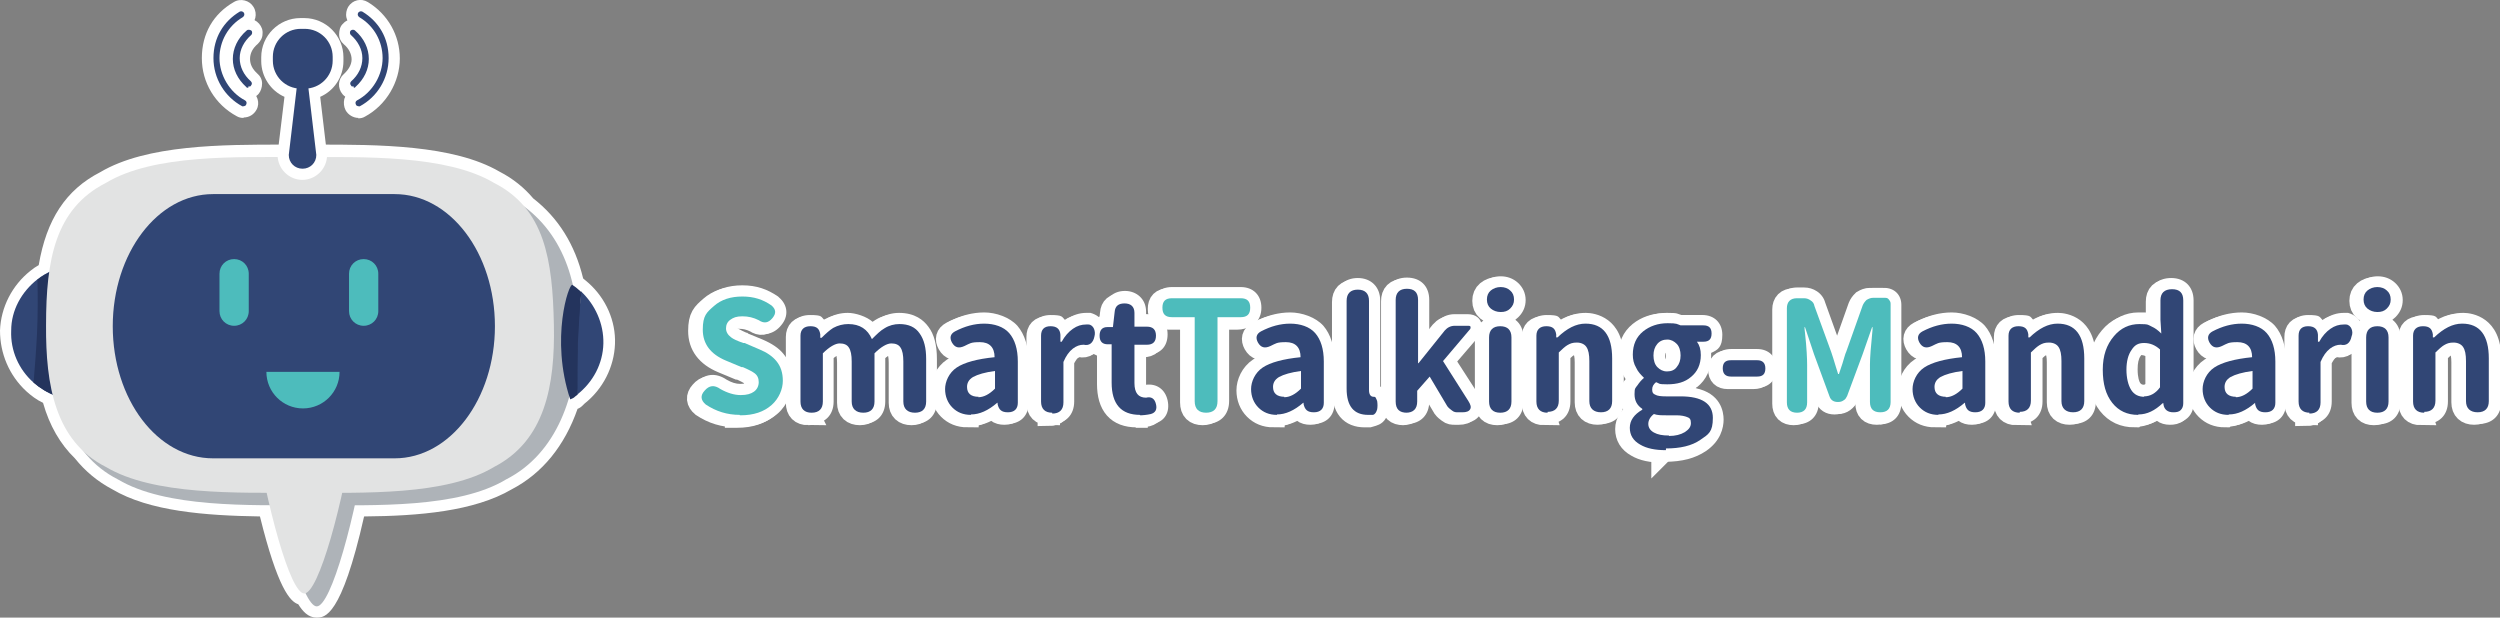 <?xml version="1.0" encoding="UTF-8"?>
<svg xmlns="http://www.w3.org/2000/svg" version="1.1" viewBox="0 0 580.9 143.5">
  <rect x="0" y="0" width="580.9" height="143.5" fill="#808080" stroke="none"/>
  <defs>
    <style>
      .cls-1 {
        fill: none;
        stroke: #fff;
        stroke-miterlimit: 10;
        stroke-width: 5.2px;
      }

      .cls-2 {
        fill: #24345d;
      }

      .cls-3 {
        fill: #fff;
      }

      .cls-4 {
        fill: #aeb3b8;
      }

      .cls-5 {
        fill: #314675;
      }

      .cls-6 {
        fill: #4dbcbc;
      }

      .cls-7 {
        fill: #e2e3e3;
      }
    </style>
  </defs>
  <!-- Generator: Adobe Illustrator 28.7.7, SVG Export Plug-In . SVG Version: 1.2.0 Build 194)  -->
  <g>
    <g id="_圖層_1" data-name="圖層_1">
      <g>
        <g>
          <path class="cls-5" d="M12.2,92.3c-1.9-.7-3.7-1.8-5.2-3.1-3.4-3-5.4-7.4-5.2-12.1.1-4.7,2.4-9,6.1-11.9,1-.8,2.2-1.5,3.4-2,10.1,14.8.8,29.1.8,29.1h0Z"/>
          <path class="cls-2" d="M12.2,92.3c-1.9-.7-3.7-1.8-5.2-3.1.3-3.6.6-7.4.8-11.4.2-4.4.2-8.6,0-12.5,1-.8,2.2-1.5,3.4-2,.3,9.7.6,19.4.8,29.1h.2Z"/>
        </g>
        <g>
          <path class="cls-4" d="M72.8,51.2c-2.9,0-5.5,1.2-7.7,3.8h0c-1,1.1-1.9,2.5-2.6,4.2-2.2,4.7-3.5,11.5-3.5,20.8s.8,13.7,2.1,21.7c3,19.1,8.5,39.5,11.8,39.5s9.1-20.8,11.9-40.1c1.2-7.8,1.9-15.3,1.9-21.1,0-20.1-6.2-28.8-13.8-28.8h-.1Z"/>
          <path class="cls-4" d="M133.5,78c0,13.9-4.8,27.6-16.6,33.6-11.1,6.7-30.4,6-45.1,6s-34,.6-45.1-6c-11.8-6-15.3-19.4-13.9-33-1.5-13.7,2.1-27,13.9-33,11.1-6.7,30.4-6,45.1-6s34-.6,45.1,6c11.8,6,16.9,18.1,16.6,32.4Z"/>
        </g>
        <path class="cls-7" d="M69.8,48.2c-2.9,0-5.5,1.2-7.7,3.8h0c-1,1.1-1.9,2.5-2.6,4.2h0c-2.2,4.7-3.5,11.5-3.5,20.8s.8,13.7,2.1,21.7c3,19.1,8.5,39.5,11.8,39.5s9.1-20.8,11.9-40.1c1.2-7.8,1.9-15.3,1.9-21.1,0-20.1-6.2-28.8-13.8-28.8h0ZM70.2,107.2c-.8,0-1.4-1.6-1.4-3.6s.6-3.6,1.4-3.6,1.4,1.6,1.4,3.6-.6,3.6-1.4,3.6ZM79.6,92.3c-2.2,2.4-6.4,2.4-9.8,2.4s-7.6,0-9.8-2.4-3.1-17-2.1-21.9,6.7-8.2,11.9-8.2,10.9,3.3,11.9,8.2,0,19.5-2.1,21.9Z"/>
        <path class="cls-7" d="M127.9,75.7c.3,14.3-2.1,27-13.9,33.1-11.1,6.7-30.4,6-45.1,6s-34,.6-45.1-6c-11.8-6-14-19-13.9-33,0-15.1,2.1-27,13.9-33,11.1-6.7,30.4-6,45.1-6s34-.6,45.1,6c11.8,6,13.6,17.9,13.9,33h0Z"/>
        <path class="cls-5" d="M114.2,76.1c0,16.9-10.4,30.7-23.3,30.7h-42.2c-12.9,0-23.3-13.7-23.3-30.7h0c0-16.9,10.4-30.7,23.3-30.7h42.2c12.9,0,23.3,13.7,23.3,30.7h0Z"/>
        <path class="cls-6" d="M78.1,86.7c0,4.7-3.8,8.5-8.5,8.5s-8.5-3.8-8.5-8.5h17Z"/>
        <g>
          <g>
            <path class="cls-5" d="M55.8,25h-.3c-4.1-2.2-6.7-6.5-6.7-11.2s2.3-8.5,6.1-10.8c.4-.2.8,0,1,.3.2.4,0,.8-.3,1-3.4,2-5.4,5.6-5.4,9.5s2.3,7.9,5.9,9.8c.4.2.5.6.3,1,0,.2-.4.4-.7.4h.1Z"/>
            <path class="cls-5" d="M57,20.7c-.2,0-.4,0-.5-.2-2-1.8-3.1-4.1-3.1-6.5s1.1-4.8,3.2-6.6c.3-.3.8-.2,1.1,0,.3.3.2.8,0,1-1.7,1.5-2.7,3.4-2.7,5.4s.9,3.9,2.6,5.4c.3.3.3.7,0,1,0,.2-.3.2-.6.2v.3Z"/>
          </g>
          <g>
            <path class="cls-5" d="M82.5,25h.3c4.1-2.2,6.7-6.5,6.7-11.2s-2.3-8.5-6.1-10.8c-.4-.2-.8,0-1,.3-.2.4,0,.8.3,1,3.4,2,5.4,5.6,5.4,9.5s-2.3,7.9-5.9,9.8c-.4.2-.5.6-.3,1,0,.2.4.4.7.4h0Z"/>
            <path class="cls-5" d="M81.4,20.7c.2,0,.4,0,.5-.2,2-1.8,3.1-4.1,3.1-6.5s-1.1-4.8-3.2-6.6c-.3-.3-.8-.2-1,0-.3.3-.2.8,0,1,1.7,1.5,2.7,3.4,2.7,5.4s-.9,3.9-2.6,5.4c-.3.3-.3.7,0,1,0,.2.3.2.6.2v.3h0Z"/>
          </g>
          <path class="cls-5" d="M72.7,36.3c0,1.8-1.4,3.2-3.2,3.2h0c-1.8,0-3.2-1.4-3.2-3.2l2-16.9c0-1.8-.6-3.2,1.2-3.2h0c1.8,0,1.2,1.4,1.2,3.2l2,16.9Z"/>
          <path class="cls-5" d="M69.1,7h.9c3.6,0,6.5,2.9,6.5,6.5v.9c0,3.6-2.9,6.5-6.5,6.5h-.9c-3.6,0-6.5-2.9-6.5-6.5v-.9c0-3.6,2.9-6.5,6.5-6.5Z"/>
        </g>
        <path class="cls-6" d="M57,72.6c0,1.9-1.5,3.4-3.4,3.4h0c-1.9,0-3.4-1.5-3.4-3.4v-8.7c0-1.9,1.5-3.4,3.4-3.4h0c1.9,0,3.4,1.5,3.4,3.4v8.7Z"/>
        <path class="cls-6" d="M87.2,72.6c0,1.9-1.5,3.4-3.4,3.4h0c-1.9,0-3.4-1.5-3.4-3.4v-8.7c0-1.9,1.5-3.4,3.4-3.4h0c1.9,0,3.4,1.5,3.4,3.4v8.7Z"/>
        <g>
          <path class="cls-5" d="M134.2,68.1c-.3,3.6-.6,7.4-.8,11.4-.2,4.4-.2,8.6-.1,12.5,3.7-2.9,6-7.2,6.1-11.9.1-4.6-1.9-9-5.2-12.1h0Z"/>
          <path class="cls-2" d="M134.2,68.1c-.8-.7-1.1-1-2-1.6-.8-.5-5.2,12.5-.5,26.6,1.2-.5.6-.3,1.7-1.1,0-4,0-8.2.1-12.5.2-4,.4-7.8.8-11.4h-.1Z"/>
        </g>
      </g>
      <g>
        <g>
          <g>
            <path class="cls-6" d="M171.1,96.7c-2.9,0-5.5-.8-7.9-2.4-1.2-1-1.3-2.1-.3-3.2,1.1-1.3,2.3-1.4,3.7-.4,1.6.9,3.2,1.4,4.7,1.4s2.4-.3,3.1-.8c.7-.5,1.1-1.3,1.1-2.2s-.3-1.6-1-2.1c-.4-.3-1.3-.8-2.7-1.4h-.3l-3.6-1.5c-3.6-1.5-5.4-3.9-5.4-7.2s.9-4,2.6-5.5c1.7-1.5,3.9-2.2,6.6-2.2s4.8.7,6.8,2.1c1,.9,1.1,1.8.2,2.9-1,1.2-2,1.3-3.2.5-1.2-.6-2.4-.9-3.8-.9s-2.1.3-2.8.8-1,1.2-1,2,.4,1.5,1.2,2.1c.5.4,1.4.8,2.8,1.3h.3l3.5,1.5c1.7.7,3,1.6,3.9,2.7,1,1.2,1.5,2.7,1.5,4.6s-.9,4.1-2.6,5.6c-1.8,1.6-4.2,2.4-7.2,2.4h-.2Z"/>
            <path class="cls-1" d="M171.1,96.7c-2.9,0-5.5-.8-7.9-2.4-1.2-1-1.3-2.1-.3-3.2,1.1-1.3,2.3-1.4,3.7-.4,1.6.9,3.2,1.4,4.7,1.4s2.4-.3,3.1-.8c.7-.5,1.1-1.3,1.1-2.2s-.3-1.6-1-2.1c-.4-.3-1.3-.8-2.7-1.4h-.3l-3.6-1.5c-3.6-1.5-5.4-3.9-5.4-7.2s.9-4,2.6-5.5c1.7-1.5,3.9-2.2,6.6-2.2s4.8.7,6.8,2.1c1,.9,1.1,1.8.2,2.9-1,1.2-2,1.3-3.2.5-1.2-.6-2.4-.9-3.8-.9s-2.1.3-2.8.8-1,1.2-1,2,.4,1.5,1.2,2.1c.5.4,1.4.8,2.8,1.3h.3l3.5,1.5c1.7.7,3,1.6,3.9,2.7,1,1.2,1.5,2.7,1.5,4.6s-.9,4.1-2.6,5.6c-1.8,1.6-4.2,2.4-7.2,2.4h-.2Z"/>
          </g>
          <g>
            <path class="cls-5" d="M187.8,96.2c-1.7,0-2.6-.9-2.6-2.6v-15.3c0-1.4.8-2.2,2.3-2.2s2.1.6,2.3,1.9v.8h.3c1-1,1.9-1.8,2.7-2.3,1.1-.6,2.3-.9,3.5-.9,2.7,0,4.5,1.2,5.5,3.5,1.1-1.1,2-2,2.9-2.5,1.1-.7,2.3-1,3.5-1,2.1,0,3.7.7,4.7,2.2,1,1.4,1.5,3.3,1.5,5.9v9.9c0,1.7-.9,2.6-2.6,2.6s-2.7-.9-2.7-2.6v-9.3c0-1.5-.2-2.6-.7-3.3-.4-.6-1.1-.9-2.1-.9s-2.4.8-3.9,2.3v11.2c0,1.7-.9,2.6-2.6,2.6s-2.7-.9-2.7-2.6v-9.3c0-1.5-.2-2.6-.7-3.3-.4-.6-1.1-.9-2.1-.9s-2.4.8-3.9,2.3v11.2c0,1.7-.9,2.6-2.6,2.6h0Z"/>
            <path class="cls-1" d="M187.8,96.2c-1.7,0-2.6-.9-2.6-2.6v-15.3c0-1.4.8-2.2,2.3-2.2s2.1.6,2.3,1.9v.8h.3c1-1,1.9-1.8,2.7-2.3,1.1-.6,2.3-.9,3.5-.9,2.7,0,4.5,1.2,5.5,3.5,1.1-1.1,2-2,2.9-2.5,1.1-.7,2.3-1,3.5-1,2.1,0,3.7.7,4.7,2.2,1,1.4,1.5,3.3,1.5,5.9v9.9c0,1.7-.9,2.6-2.6,2.6s-2.7-.9-2.7-2.6v-9.3c0-1.5-.2-2.6-.7-3.3-.4-.6-1.1-.9-2.1-.9s-2.4.8-3.9,2.3v11.2c0,1.7-.9,2.6-2.6,2.6s-2.7-.9-2.7-2.6v-9.3c0-1.5-.2-2.6-.7-3.3-.4-.6-1.1-.9-2.1-.9s-2.4.8-3.9,2.3v11.2c0,1.7-.9,2.6-2.6,2.6h0Z"/>
          </g>
          <g>
            <path class="cls-5" d="M224.8,96.7c-1.8,0-3.2-.6-4.3-1.7s-1.7-2.6-1.7-4.3.9-3.8,2.7-5,4.8-2,8.8-2.4c0-2.3-1.2-3.5-3.4-3.5s-2.3.3-3.6.9-2.2.4-2.9-.8c-.6-1.1-.4-2,.7-2.6,2.3-1.2,4.5-1.8,6.8-1.8s4.5.7,5.8,2.2,2,3.7,2,6.6v9.6c0,1.4-.8,2.2-2.3,2.2s-2.1-.6-2.4-1.9v-.3h-.1c-2.1,1.8-4.1,2.7-6.1,2.7h0ZM226.5,92.6c1.3,0,2.6-.7,3.9-2v-4.1c-2.3.3-4,.8-5.1,1.4-1,.6-1.4,1.4-1.4,2.3,0,1.5.9,2.3,2.7,2.3h0Z"/>
            <path class="cls-1" d="M224.8,96.7c-1.8,0-3.2-.6-4.3-1.7s-1.7-2.6-1.7-4.3.9-3.8,2.7-5,4.8-2,8.8-2.4c0-2.3-1.2-3.5-3.4-3.5s-2.3.3-3.6.9-2.2.4-2.9-.8c-.6-1.1-.4-2,.7-2.6,2.3-1.2,4.5-1.8,6.8-1.8s4.5.7,5.8,2.2,2,3.7,2,6.6v9.6c0,1.4-.8,2.2-2.3,2.2s-2.1-.6-2.4-1.9v-.3h-.1c-2.1,1.8-4.1,2.7-6.1,2.7h0ZM226.5,92.6c1.3,0,2.6-.7,3.9-2v-4.1c-2.3.3-4,.8-5.1,1.4-1,.6-1.4,1.4-1.4,2.3,0,1.5.9,2.3,2.7,2.3h0Z"/>
          </g>
          <g>
            <path class="cls-5" d="M243.7,96.2c-1.7,0-2.6-.9-2.6-2.6v-15.3c0-1.4.7-2.2,2.2-2.2s2.2.7,2.3,2v1.6h.3c.7-1.3,1.6-2.3,2.6-3s2-1,3.1-1h.5c.6,0,1.1.5,1.3,1s.3,1.1.1,1.8c-.3,1.5-1.2,2.2-2.5,1.9h0c-.9,0-1.7.3-2.5.9-.9.7-1.6,1.7-2.2,3.1v9.4c0,1.7-.9,2.6-2.6,2.6v-.2h0Z"/>
            <path class="cls-1" d="M243.7,96.2c-1.7,0-2.6-.9-2.6-2.6v-15.3c0-1.4.7-2.2,2.2-2.2s2.2.7,2.3,2v1.6h.3c.7-1.3,1.6-2.3,2.6-3s2-1,3.1-1h.5c.6,0,1.1.5,1.3,1s.3,1.1.1,1.8c-.3,1.5-1.2,2.2-2.5,1.9h0c-.9,0-1.7.3-2.5.9-.9.7-1.6,1.7-2.2,3.1v9.4c0,1.7-.9,2.6-2.6,2.6v-.2h0Z"/>
          </g>
          <g>
            <path class="cls-5" d="M264.1,96.7c-4.4,0-6.6-2.5-6.6-7.5v-8.9h-.9c-1.3,0-1.9-.7-1.9-2s.6-2,1.8-2h1.3l.4-3.5c.1-1.4.9-2,2.3-2s2.3.7,2.3,2.2v3.2h2.9c1.4,0,2.1.7,2.1,2.1s-.7,2.1-2.1,2.1h-2.9v8.9c0,2.3.9,3.4,2.7,3.4h0c1.2-.3,2,.2,2.3,1.5.3,1.2-.1,2-1.2,2.3-.9.2-1.8.3-2.7.3h.2Z"/>
            <path class="cls-1" d="M264.1,96.7c-4.4,0-6.6-2.5-6.6-7.5v-8.9h-.9c-1.3,0-1.9-.7-1.9-2s.6-2,1.8-2h1.3l.4-3.5c.1-1.4.9-2,2.3-2s2.3.7,2.3,2.2v3.2h2.9c1.4,0,2.1.7,2.1,2.1s-.7,2.1-2.1,2.1h-2.9v8.9c0,2.3.9,3.4,2.7,3.4h0c1.2-.3,2,.2,2.3,1.5.3,1.2-.1,2-1.2,2.3-.9.2-1.8.3-2.7.3h.2Z"/>
          </g>
          <g>
            <path class="cls-6" d="M279.5,96.2c-1.8,0-2.7-.9-2.7-2.7v-19.5h-5.3c-1.5,0-2.2-.7-2.2-2.2s.7-2.2,2.2-2.2h16c1.5,0,2.2.7,2.2,2.2s-.7,2.2-2.2,2.2h-5.4v19.5c0,1.8-.9,2.7-2.7,2.7h.1Z"/>
            <path class="cls-1" d="M279.5,96.2c-1.8,0-2.7-.9-2.7-2.7v-19.5h-5.3c-1.5,0-2.2-.7-2.2-2.2s.7-2.2,2.2-2.2h16c1.5,0,2.2.7,2.2,2.2s-.7,2.2-2.2,2.2h-5.4v19.5c0,1.8-.9,2.7-2.7,2.7h.1Z"/>
          </g>
          <g>
            <path class="cls-5" d="M295.9,96.7c-1.8,0-3.2-.6-4.3-1.7-1.1-1.1-1.7-2.6-1.7-4.3s.9-3.8,2.7-5,4.8-2,8.8-2.4c0-2.3-1.2-3.5-3.4-3.5s-2.3.3-3.6.9c-1.3.6-2.2.4-2.9-.8-.6-1.1-.4-2,.7-2.6,2.3-1.2,4.5-1.8,6.8-1.8s4.5.7,5.8,2.2,2,3.7,2,6.6v9.6c0,1.4-.8,2.2-2.3,2.2s-2.1-.6-2.4-1.9v-.3h-.1c-2.1,1.8-4.1,2.7-6.1,2.7h0ZM297.6,92.6c1.3,0,2.6-.7,3.9-2v-4.1c-2.3.3-4,.8-5.1,1.4-1,.6-1.4,1.4-1.4,2.3,0,1.5.9,2.3,2.7,2.3h-.1Z"/>
            <path class="cls-1" d="M295.9,96.7c-1.8,0-3.2-.6-4.3-1.7-1.1-1.1-1.7-2.6-1.7-4.3s.9-3.8,2.7-5,4.8-2,8.8-2.4c0-2.3-1.2-3.5-3.4-3.5s-2.3.3-3.6.9c-1.3.6-2.2.4-2.9-.8-.6-1.1-.4-2,.7-2.6,2.3-1.2,4.5-1.8,6.8-1.8s4.5.7,5.8,2.2,2,3.7,2,6.6v9.6c0,1.4-.8,2.2-2.3,2.2s-2.1-.6-2.4-1.9v-.3h-.1c-2.1,1.8-4.1,2.7-6.1,2.7h0ZM297.6,92.6c1.3,0,2.6-.7,3.9-2v-4.1c-2.3.3-4,.8-5.1,1.4-1,.6-1.4,1.4-1.4,2.3,0,1.5.9,2.3,2.7,2.3h-.1Z"/>
          </g>
          <g>
            <path class="cls-5" d="M317.1,96.7c-3.3,0-5-2-5-6.1v-20.4c0-1.7.9-2.6,2.6-2.6s2.6.9,2.6,2.6v20.7c0,1.1.4,1.6,1.1,1.6h0c.2,0,.4,0,.5.3.1.2.2.4.3.7.1.7.1,1.3,0,1.9-.2.7-.5,1.2-1,1.3h-1.3.2,0Z"/>
            <path class="cls-1" d="M317.1,96.7c-3.3,0-5-2-5-6.1v-20.4c0-1.7.9-2.6,2.6-2.6s2.6.9,2.6,2.6v20.7c0,1.1.4,1.6,1.1,1.6h0c.2,0,.4,0,.5.3.1.2.2.4.3.7.1.7.1,1.3,0,1.9-.2.7-.5,1.2-1,1.3h-1.3.2,0Z"/>
          </g>
          <g>
            <path class="cls-5" d="M326.1,96.2c-1.7,0-2.6-.8-2.6-2.6v-23.6c0-1.7.9-2.6,2.6-2.6s2.6.8,2.6,2.6v14.7h.1l6.1-7.6c.6-.7,1.4-1.1,2.3-1.1h3c.4,0,.7,0,.7.3s0,.4-.3.7l-6.1,7.2,5.9,9.3c.5.8.7,1.4.4,1.9-.3.5-.9.7-1.8.7h-1c-.5,0-.9,0-1.4-.4-.4-.3-.8-.6-1.1-1l-4.1-6.9-2.9,3.3v2.5c0,1.7-.9,2.6-2.6,2.6h.2,0Z"/>
            <path class="cls-1" d="M326.1,96.2c-1.7,0-2.6-.8-2.6-2.6v-23.6c0-1.7.9-2.6,2.6-2.6s2.6.8,2.6,2.6v14.7h.1l6.1-7.6c.6-.7,1.4-1.1,2.3-1.1h3c.4,0,.7,0,.7.3s0,.4-.3.7l-6.1,7.2,5.9,9.3c.5.8.7,1.4.4,1.9-.3.5-.9.7-1.8.7h-1c-.5,0-.9,0-1.4-.4-.4-.3-.8-.6-1.1-1l-4.1-6.9-2.9,3.3v2.5c0,1.7-.9,2.6-2.6,2.6h.2,0Z"/>
          </g>
          <g>
            <path class="cls-5" d="M347.9,72.8c-.9,0-1.7-.3-2.3-.8-.6-.5-.9-1.2-.9-2.1s.3-1.6.9-2.1,1.4-.8,2.3-.8,1.7.3,2.2.8c.6.5.9,1.2.9,2.1s-.3,1.5-.9,2.1-1.3.8-2.2.8ZM347.9,96.2c-1.7,0-2.6-.9-2.6-2.6v-14.9c0-1.7.9-2.6,2.6-2.6s2.6.9,2.6,2.6v14.9c0,1.7-.9,2.6-2.6,2.6Z"/>
            <path class="cls-1" d="M347.9,72.8c-.9,0-1.7-.3-2.3-.8-.6-.5-.9-1.2-.9-2.1s.3-1.6.9-2.1,1.4-.8,2.3-.8,1.7.3,2.2.8c.6.5.9,1.2.9,2.1s-.3,1.5-.9,2.1-1.3.8-2.2.8ZM347.9,96.2c-1.7,0-2.6-.9-2.6-2.6v-14.9c0-1.7.9-2.6,2.6-2.6s2.6.9,2.6,2.6v14.9c0,1.7-.9,2.6-2.6,2.6Z"/>
          </g>
          <g>
            <path class="cls-5" d="M358.8,96.2c-1.7,0-2.6-.9-2.6-2.6v-15.3c0-1.4.8-2.2,2.3-2.2s2.1.6,2.3,1.9v.7h.3c2.2-2.1,4.3-3.2,6.5-3.2,4.1,0,6.2,2.7,6.2,8.1v9.9c0,1.7-.9,2.6-2.6,2.6s-2.7-.9-2.7-2.6v-9.3c0-1.5-.2-2.6-.7-3.3-.4-.6-1.2-1-2.2-1s-1.5.2-2.2.6c-.5.3-1.2.9-2,1.7v11.2c0,1.7-.9,2.6-2.6,2.6v.2h0Z"/>
            <path class="cls-1" d="M358.8,96.2c-1.7,0-2.6-.9-2.6-2.6v-15.3c0-1.4.8-2.2,2.3-2.2s2.1.6,2.3,1.9v.7h.3c2.2-2.1,4.3-3.2,6.5-3.2,4.1,0,6.2,2.7,6.2,8.1v9.9c0,1.7-.9,2.6-2.6,2.6s-2.7-.9-2.7-2.6v-9.3c0-1.5-.2-2.6-.7-3.3-.4-.6-1.2-1-2.2-1s-1.5.2-2.2.6c-.5.3-1.2.9-2,1.7v11.2c0,1.7-.9,2.6-2.6,2.6v.2h0Z"/>
          </g>
          <g>
            <path class="cls-5" d="M386.3,104.9c-2.5,0-4.5-.4-6-1.3-1.6-.9-2.4-2.2-2.4-3.9s1-3.1,2.9-4.2v-.2c-1.2-.8-1.8-1.9-1.8-3.4s.2-1.4.7-2.1c.4-.6.9-1.2,1.5-1.7h0c-.7-.7-1.4-1.4-1.8-2.3-.6-1-.8-2-.8-3.1,0-2.3.8-4.1,2.4-5.4,1.5-1.2,3.4-1.9,5.7-1.9s2.1.2,3,.5h5.3c1.3,0,1.9.6,1.9,1.9s-.6,1.9-1.9,1.9h-1.5c.6.8.9,1.8.9,3.1,0,2.2-.8,3.9-2.3,5.1-1.4,1.2-3.2,1.7-5.5,1.7s-1.7-.2-2.6-.5c-.6.5-.9,1-.9,1.7s.2,1,.7,1.2c.5.3,1.3.4,2.5.4h3.4c5,0,7.5,1.7,7.5,5s-1,3.8-2.9,5.1c-2,1.4-4.7,2-8,2v.4h0ZM387.1,101.6c1.5,0,2.7-.3,3.7-.9.9-.6,1.4-1.2,1.4-2.1s-.3-1.2-.9-1.4c-.5-.2-1.3-.4-2.5-.4h-2.4c-1.1,0-2,0-2.8-.3-.9.7-1.3,1.5-1.3,2.3s.4,1.5,1.3,2,2,.7,3.5.7h0ZM386.6,86.6c.9,0,1.7-.3,2.2-1,.6-.7.9-1.6.9-2.7s-.3-2.1-.9-2.7-1.3-1-2.2-1-1.7.3-2.3,1c-.6.7-.9,1.6-.9,2.7s.3,2.1.9,2.7,1.3,1,2.2,1h0Z"/>
            <path class="cls-1" d="M386.3,104.9c-2.5,0-4.5-.4-6-1.3-1.6-.9-2.4-2.2-2.4-3.9s1-3.1,2.9-4.2v-.2c-1.2-.8-1.8-1.9-1.8-3.4s.2-1.4.7-2.1c.4-.6.9-1.2,1.5-1.7h0c-.7-.7-1.4-1.4-1.8-2.3-.6-1-.8-2-.8-3.1,0-2.3.8-4.1,2.4-5.4,1.5-1.2,3.4-1.9,5.7-1.9s2.1.2,3,.5h5.3c1.3,0,1.9.6,1.9,1.9s-.6,1.9-1.9,1.9h-1.5c.6.8.9,1.8.9,3.1,0,2.2-.8,3.9-2.3,5.1-1.4,1.2-3.2,1.7-5.5,1.7s-1.7-.2-2.6-.5c-.6.5-.9,1-.9,1.7s.2,1,.7,1.2c.5.3,1.3.4,2.5.4h3.4c5,0,7.5,1.7,7.5,5s-1,3.8-2.9,5.1c-2,1.4-4.7,2-8,2v.4h0ZM387.1,101.6c1.5,0,2.7-.3,3.7-.9.9-.6,1.4-1.2,1.4-2.1s-.3-1.2-.9-1.4c-.5-.2-1.3-.4-2.5-.4h-2.4c-1.1,0-2,0-2.8-.3-.9.7-1.3,1.5-1.3,2.3s.4,1.5,1.3,2,2,.7,3.5.7h0ZM386.6,86.6c.9,0,1.7-.3,2.2-1,.6-.7.9-1.6.9-2.7s-.3-2.1-.9-2.7-1.3-1-2.2-1-1.7.3-2.3,1c-.6.7-.9,1.6-.9,2.7s.3,2.1.9,2.7,1.3,1,2.2,1h0Z"/>
          </g>
          <g>
            <path class="cls-5" d="M401.4,87.8c-1.2,0-1.9-.6-1.9-1.9s.6-1.9,1.9-1.9h6.1c1.2,0,1.9.6,1.9,1.9s-.6,1.9-1.9,1.9h-6.1Z"/>
            <path class="cls-1" d="M401.4,87.8c-1.2,0-1.9-.6-1.9-1.9s.6-1.9,1.9-1.9h6.1c1.2,0,1.9.6,1.9,1.9s-.6,1.9-1.9,1.9h-6.1Z"/>
          </g>
          <g>
            <path class="cls-6" d="M416.8,96.2c-1.6,0-2.4-.8-2.4-2.4v-21.9c0-.7.2-1.3.6-1.7s1-.6,1.7-.6h1.7c.6,0,1.1.2,1.5.5.5.3.8.7.9,1.3l3.9,10.7c.3.8.6,1.9,1.1,3.5.2.7.4,1.3.5,1.6h.2c.2-.5.4-1.3.8-2.4.4-1.2.6-2.2.9-2.8l3.8-10.7c.2-.5.5-.9.9-1.3.5-.3,1-.5,1.5-.5h2.7c.4,0,.7,0,1,.4s.4.6.4,1v22.8c0,1.6-.8,2.4-2.4,2.4s-2.4-.8-2.4-2.4v-8.7c0-1.5.2-4.2.6-8.1v-.6h-.1l-2.2,6.3-3.6,9.7c-.2.4-.4.8-.8,1-.4.3-.8.4-1.3.4h-.1c-.9,0-1.6-.4-1.9-1.3l-3.6-9.8-2.1-6.3h-.1c0,.3,0,.7.1,1.3.4,3.6.5,6.1.5,7.5v8.7c0,1.6-.8,2.4-2.4,2.4h0Z"/>
            <path class="cls-1" d="M416.8,96.2c-1.6,0-2.4-.8-2.4-2.4v-21.9c0-.7.2-1.3.6-1.7s1-.6,1.7-.6h1.7c.6,0,1.1.2,1.5.5.5.3.8.7.9,1.3l3.9,10.7c.3.8.6,1.9,1.1,3.5.2.7.4,1.3.5,1.6h.2c.2-.5.4-1.3.8-2.4.4-1.2.6-2.2.9-2.8l3.8-10.7c.2-.5.5-.9.9-1.3.5-.3,1-.5,1.5-.5h2.7c.4,0,.7,0,1,.4s.4.6.4,1v22.8c0,1.6-.8,2.4-2.4,2.4s-2.4-.8-2.4-2.4v-8.7c0-1.5.2-4.2.6-8.1v-.6h-.1l-2.2,6.3-3.6,9.7c-.2.4-.4.8-.8,1-.4.3-.8.4-1.3.4h-.1c-.9,0-1.6-.4-1.9-1.3l-3.6-9.8-2.1-6.3h-.1c0,.3,0,.7.1,1.3.4,3.6.5,6.1.5,7.5v8.7c0,1.6-.8,2.4-2.4,2.4h0Z"/>
          </g>
          <g>
            <path class="cls-5" d="M449.6,96.7c-1.8,0-3.2-.6-4.3-1.7-1.1-1.1-1.7-2.6-1.7-4.3s.9-3.8,2.7-5,4.8-2,8.8-2.4c0-2.3-1.2-3.5-3.4-3.5s-2.3.3-3.6.9c-1.3.6-2.2.4-2.9-.8-.6-1.1-.4-2,.7-2.6,2.3-1.2,4.5-1.8,6.8-1.8s4.5.7,5.8,2.2,2,3.7,2,6.6v9.6c0,1.4-.8,2.2-2.3,2.2s-2.1-.6-2.4-1.9v-.3h-.1c-2.1,1.8-4.1,2.7-6.1,2.7h0ZM451.3,92.6c1.3,0,2.6-.7,3.9-2v-4.1c-2.3.3-4,.8-5.1,1.4-1,.6-1.4,1.4-1.4,2.3,0,1.5.9,2.3,2.7,2.3h-.1Z"/>
            <path class="cls-1" d="M449.6,96.7c-1.8,0-3.2-.6-4.3-1.7-1.1-1.1-1.7-2.6-1.7-4.3s.9-3.8,2.7-5,4.8-2,8.8-2.4c0-2.3-1.2-3.5-3.4-3.5s-2.3.3-3.6.9c-1.3.6-2.2.4-2.9-.8-.6-1.1-.4-2,.7-2.6,2.3-1.2,4.5-1.8,6.8-1.8s4.5.7,5.8,2.2,2,3.7,2,6.6v9.6c0,1.4-.8,2.2-2.3,2.2s-2.1-.6-2.4-1.9v-.3h-.1c-2.1,1.8-4.1,2.7-6.1,2.7h0ZM451.3,92.6c1.3,0,2.6-.7,3.9-2v-4.1c-2.3.3-4,.8-5.1,1.4-1,.6-1.4,1.4-1.4,2.3,0,1.5.9,2.3,2.7,2.3h-.1Z"/>
          </g>
          <g>
            <path class="cls-5" d="M468.5,96.2c-1.7,0-2.6-.9-2.6-2.6v-15.3c0-1.4.8-2.2,2.3-2.2s2.1.6,2.3,1.9v.7h.3c2.2-2.1,4.3-3.2,6.5-3.2,4.1,0,6.2,2.7,6.2,8.1v9.9c0,1.7-.9,2.6-2.6,2.6s-2.7-.9-2.7-2.6v-9.3c0-1.5-.2-2.6-.7-3.3-.4-.6-1.2-1-2.2-1s-1.5.2-2.2.6c-.5.3-1.2.9-2,1.7v11.2c0,1.7-.9,2.6-2.6,2.6v.2h0Z"/>
            <path class="cls-1" d="M468.5,96.2c-1.7,0-2.6-.9-2.6-2.6v-15.3c0-1.4.8-2.2,2.3-2.2s2.1.6,2.3,1.9v.7h.3c2.2-2.1,4.3-3.2,6.5-3.2,4.1,0,6.2,2.7,6.2,8.1v9.9c0,1.7-.9,2.6-2.6,2.6s-2.7-.9-2.7-2.6v-9.3c0-1.5-.2-2.6-.7-3.3-.4-.6-1.2-1-2.2-1s-1.5.2-2.2.6c-.5.3-1.2.9-2,1.7v11.2c0,1.7-.9,2.6-2.6,2.6v.2h0Z"/>
          </g>
          <g>
            <path class="cls-5" d="M496,96.7c-2.5,0-4.5-.9-6-2.8s-2.2-4.4-2.2-7.7.9-5.8,2.6-7.8c1.6-1.9,3.6-2.8,5.9-2.8s2,.2,2.9.6c.7.3,1.4.8,2.2,1.6l-.2-3.2v-4.5c0-1.7.9-2.6,2.7-2.6s2.6.9,2.6,2.6v23.9c0,.7-.2,1.2-.6,1.6s-1,.5-1.7.5c-1.3,0-2.1-.6-2.3-1.8v-.3h-.2c-1.8,1.7-3.6,2.6-5.6,2.6h0ZM497.4,92.3c1.4,0,2.7-.7,3.7-2.1v-8.8c-1.1-1-2.3-1.5-3.7-1.5s-2.2.5-2.9,1.6c-.8,1.1-1.2,2.7-1.2,4.6s.4,3.6,1.1,4.7,1.7,1.6,3.1,1.6h-.1Z"/>
            <path class="cls-1" d="M496,96.7c-2.5,0-4.5-.9-6-2.8s-2.2-4.4-2.2-7.7.9-5.8,2.6-7.8c1.6-1.9,3.6-2.8,5.9-2.8s2,.2,2.9.6c.7.3,1.4.8,2.2,1.6l-.2-3.2v-4.5c0-1.7.9-2.6,2.7-2.6s2.6.9,2.6,2.6v23.9c0,.7-.2,1.2-.6,1.6s-1,.5-1.7.5c-1.3,0-2.1-.6-2.3-1.8v-.3h-.2c-1.8,1.7-3.6,2.6-5.6,2.6h0ZM497.4,92.3c1.4,0,2.7-.7,3.7-2.1v-8.8c-1.1-1-2.3-1.5-3.7-1.5s-2.2.5-2.9,1.6c-.8,1.1-1.2,2.7-1.2,4.6s.4,3.6,1.1,4.7,1.7,1.6,3.1,1.6h-.1Z"/>
          </g>
          <g>
            <path class="cls-5" d="M517,96.7c-1.8,0-3.2-.6-4.3-1.7-1.1-1.1-1.7-2.6-1.7-4.3s.9-3.8,2.7-5c1.8-1.2,4.8-2,8.8-2.4,0-2.3-1.2-3.5-3.4-3.5s-2.3.3-3.6.9-2.2.4-2.9-.8c-.6-1.1-.4-2,.7-2.6,2.3-1.2,4.5-1.8,6.8-1.8s4.5.7,5.8,2.2,2,3.7,2,6.6v9.6c0,1.4-.8,2.2-2.3,2.2s-2.1-.6-2.4-1.9v-.3h0c-2.1,1.8-4.1,2.7-6.1,2.7h0ZM518.8,92.6c1.3,0,2.6-.7,3.9-2v-4.1c-2.3.3-4,.8-5.1,1.4-1,.6-1.4,1.4-1.4,2.3,0,1.5.9,2.3,2.7,2.3h-.1Z"/>
            <path class="cls-1" d="M517,96.7c-1.8,0-3.2-.6-4.3-1.7-1.1-1.1-1.7-2.6-1.7-4.3s.9-3.8,2.7-5c1.8-1.2,4.8-2,8.8-2.4,0-2.3-1.2-3.5-3.4-3.5s-2.3.3-3.6.9-2.2.4-2.9-.8c-.6-1.1-.4-2,.7-2.6,2.3-1.2,4.5-1.8,6.8-1.8s4.5.7,5.8,2.2,2,3.7,2,6.6v9.6c0,1.4-.8,2.2-2.3,2.2s-2.1-.6-2.4-1.9v-.3h0c-2.1,1.8-4.1,2.7-6.1,2.7h0ZM518.8,92.6c1.3,0,2.6-.7,3.9-2v-4.1c-2.3.3-4,.8-5.1,1.4-1,.6-1.4,1.4-1.4,2.3,0,1.5.9,2.3,2.7,2.3h-.1Z"/>
          </g>
          <g>
            <path class="cls-5" d="M536,96.2c-1.7,0-2.6-.9-2.6-2.6v-15.3c0-1.4.7-2.2,2.2-2.2s2.2.7,2.3,2v1.6h.3c.7-1.3,1.6-2.3,2.6-3s2-1,3.1-1h.5c.6,0,1.1.5,1.3,1s.3,1.1,0,1.8c-.3,1.5-1.2,2.2-2.5,1.9h0c-.9,0-1.7.3-2.5.9-.9.7-1.6,1.7-2.2,3.1v9.4c0,1.7-.9,2.6-2.6,2.6v-.2h.1Z"/>
            <path class="cls-1" d="M536,96.2c-1.7,0-2.6-.9-2.6-2.6v-15.3c0-1.4.7-2.2,2.2-2.2s2.2.7,2.3,2v1.6h.3c.7-1.3,1.6-2.3,2.6-3s2-1,3.1-1h.5c.6,0,1.1.5,1.3,1s.3,1.1,0,1.8c-.3,1.5-1.2,2.2-2.5,1.9h0c-.9,0-1.7.3-2.5.9-.9.7-1.6,1.7-2.2,3.1v9.4c0,1.7-.9,2.6-2.6,2.6v-.2h.1Z"/>
          </g>
          <g>
            <path class="cls-5" d="M551.7,72.8c-.9,0-1.7-.3-2.3-.8s-.9-1.2-.9-2.1.3-1.6.9-2.1c.6-.5,1.4-.8,2.3-.8s1.7.3,2.2.8c.6.5.9,1.2.9,2.1s-.3,1.5-.9,2.1c-.6.6-1.3.8-2.2.8ZM551.6,96.2c-1.7,0-2.6-.9-2.6-2.6v-14.9c0-1.7.9-2.6,2.6-2.6s2.6.9,2.6,2.6v14.9c0,1.7-.9,2.6-2.6,2.6Z"/>
            <path class="cls-1" d="M551.7,72.8c-.9,0-1.7-.3-2.3-.8s-.9-1.2-.9-2.1.3-1.6.9-2.1c.6-.5,1.4-.8,2.3-.8s1.7.3,2.2.8c.6.5.9,1.2.9,2.1s-.3,1.5-.9,2.1c-.6.6-1.3.8-2.2.8ZM551.6,96.2c-1.7,0-2.6-.9-2.6-2.6v-14.9c0-1.7.9-2.6,2.6-2.6s2.6.9,2.6,2.6v14.9c0,1.7-.9,2.6-2.6,2.6Z"/>
          </g>
          <g>
            <path class="cls-5" d="M562.5,96.2c-1.7,0-2.6-.9-2.6-2.6v-15.3c0-1.4.8-2.2,2.3-2.2s2.1.6,2.3,1.9v.7h.3c2.2-2.1,4.3-3.2,6.5-3.2,4.1,0,6.2,2.7,6.2,8.1v9.9c0,1.7-.9,2.6-2.6,2.6s-2.7-.9-2.7-2.6v-9.3c0-1.5-.2-2.6-.7-3.3-.4-.6-1.2-1-2.2-1s-1.5.2-2.2.6c-.5.3-1.2.9-2,1.7v11.2c0,1.7-.9,2.6-2.6,2.6v.2h0Z"/>
            <path class="cls-1" d="M562.5,96.2c-1.7,0-2.6-.9-2.6-2.6v-15.3c0-1.4.8-2.2,2.3-2.2s2.1.6,2.3,1.9v.7h.3c2.2-2.1,4.3-3.2,6.5-3.2,4.1,0,6.2,2.7,6.2,8.1v9.9c0,1.7-.9,2.6-2.6,2.6s-2.7-.9-2.7-2.6v-9.3c0-1.5-.2-2.6-.7-3.3-.4-.6-1.2-1-2.2-1s-1.5.2-2.2.6c-.5.3-1.2.9-2,1.7v11.2c0,1.7-.9,2.6-2.6,2.6v.2h0Z"/>
          </g>
        </g>
        <g>
          <path class="cls-6" d="M171.1,96.7c-2.9,0-5.5-.8-7.9-2.4-1.2-1-1.3-2.1-.3-3.2,1.1-1.3,2.3-1.4,3.7-.4,1.6.9,3.2,1.4,4.7,1.4s2.4-.3,3.1-.8c.7-.5,1.1-1.3,1.1-2.2s-.3-1.6-1-2.1c-.4-.3-1.3-.8-2.7-1.4h-.3l-3.6-1.5c-3.6-1.5-5.4-3.9-5.4-7.2s.9-4,2.6-5.5c1.7-1.5,3.9-2.2,6.6-2.2s4.8.7,6.8,2.1c1,.9,1.1,1.8.2,2.9-1,1.2-2,1.3-3.2.5-1.2-.6-2.4-.9-3.8-.9s-2.1.3-2.8.8-1,1.2-1,2,.4,1.5,1.2,2.1c.5.4,1.4.8,2.8,1.3h.3l3.5,1.5c1.7.7,3,1.6,3.9,2.7,1,1.2,1.5,2.7,1.5,4.6s-.9,4.1-2.6,5.6c-1.8,1.6-4.2,2.4-7.2,2.4h-.2Z"/>
          <path class="cls-5" d="M187.8,96.2c-1.7,0-2.6-.9-2.6-2.6v-15.3c0-1.4.8-2.2,2.3-2.2s2.1.6,2.3,1.9v.8h.3c1-1,1.9-1.8,2.7-2.3,1.1-.6,2.3-.9,3.5-.9,2.7,0,4.5,1.2,5.5,3.5,1.1-1.1,2-2,2.9-2.5,1.1-.7,2.3-1,3.5-1,2.1,0,3.7.7,4.7,2.2,1,1.4,1.5,3.3,1.5,5.9v9.9c0,1.7-.9,2.6-2.6,2.6s-2.7-.9-2.7-2.6v-9.3c0-1.5-.2-2.6-.7-3.3-.4-.6-1.1-.9-2.1-.9s-2.4.8-3.9,2.3v11.2c0,1.7-.9,2.6-2.6,2.6s-2.7-.9-2.7-2.6v-9.3c0-1.5-.2-2.6-.7-3.3-.4-.6-1.1-.9-2.1-.9s-2.4.8-3.9,2.3v11.2c0,1.7-.9,2.6-2.6,2.6h0Z"/>
          <path class="cls-5" d="M224.8,96.7c-1.8,0-3.2-.6-4.3-1.7s-1.7-2.6-1.7-4.3.9-3.8,2.7-5,4.8-2,8.8-2.4c0-2.3-1.2-3.5-3.4-3.5s-2.3.3-3.6.9-2.2.4-2.9-.8c-.6-1.1-.4-2,.7-2.6,2.3-1.2,4.5-1.8,6.8-1.8s4.5.7,5.8,2.2,2,3.7,2,6.6v9.6c0,1.4-.8,2.2-2.3,2.2s-2.1-.6-2.4-1.9v-.3h-.1c-2.1,1.8-4.1,2.7-6.1,2.7h0ZM226.5,92.6c1.3,0,2.6-.7,3.9-2v-4.1c-2.3.3-4,.8-5.1,1.4-1,.6-1.4,1.4-1.4,2.3,0,1.5.9,2.3,2.7,2.3h0Z"/>
          <path class="cls-5" d="M243.7,96.2c-1.7,0-2.6-.9-2.6-2.6v-15.3c0-1.4.7-2.2,2.2-2.2s2.2.7,2.3,2v1.6h.3c.7-1.3,1.6-2.3,2.6-3s2-1,3.1-1h.5c.6,0,1.1.5,1.3,1s.3,1.1.1,1.8c-.3,1.5-1.2,2.2-2.5,1.9h0c-.9,0-1.7.3-2.5.9-.9.7-1.6,1.7-2.2,3.1v9.4c0,1.7-.9,2.6-2.6,2.6v-.2h0Z"/>
          <path class="cls-5" d="M264.1,96.7c-4.4,0-6.6-2.5-6.6-7.5v-8.9h-.9c-1.3,0-1.9-.7-1.9-2s.6-2,1.8-2h1.3l.4-3.5c.1-1.4.9-2,2.3-2s2.3.7,2.3,2.2v3.2h2.9c1.4,0,2.1.7,2.1,2.1s-.7,2.1-2.1,2.1h-2.9v8.9c0,2.3.9,3.4,2.7,3.4h0c1.2-.3,2,.2,2.3,1.5.3,1.2-.1,2-1.2,2.3-.9.2-1.8.3-2.7.3h.2Z"/>
          <path class="cls-6" d="M279.5,96.2c-1.8,0-2.7-.9-2.7-2.7v-19.5h-5.3c-1.5,0-2.2-.7-2.2-2.2s.7-2.2,2.2-2.2h16c1.5,0,2.2.7,2.2,2.2s-.7,2.2-2.2,2.2h-5.4v19.5c0,1.8-.9,2.7-2.7,2.7h.1Z"/>
          <path class="cls-5" d="M295.9,96.7c-1.8,0-3.2-.6-4.3-1.7-1.1-1.1-1.7-2.6-1.7-4.3s.9-3.8,2.7-5,4.8-2,8.8-2.4c0-2.3-1.2-3.5-3.4-3.5s-2.3.3-3.6.9c-1.3.6-2.2.4-2.9-.8-.6-1.1-.4-2,.7-2.6,2.3-1.2,4.5-1.8,6.8-1.8s4.5.7,5.8,2.2,2,3.7,2,6.6v9.6c0,1.4-.8,2.2-2.3,2.2s-2.1-.6-2.4-1.9v-.3h-.1c-2.1,1.8-4.1,2.7-6.1,2.7h0ZM297.6,92.6c1.3,0,2.6-.7,3.9-2v-4.1c-2.3.3-4,.8-5.1,1.4-1,.6-1.4,1.4-1.4,2.3,0,1.5.9,2.3,2.7,2.3h-.1Z"/>
          <path class="cls-5" d="M317.1,96.7c-3.3,0-5-2-5-6.1v-20.4c0-1.7.9-2.6,2.6-2.6s2.6.9,2.6,2.6v20.7c0,1.1.4,1.6,1.1,1.6h0c.2,0,.4,0,.5.3.1.2.2.4.3.7.1.7.1,1.3,0,1.9-.2.7-.5,1.2-1,1.3h-1.3.2,0Z"/>
          <path class="cls-5" d="M326.1,96.2c-1.7,0-2.6-.8-2.6-2.6v-23.6c0-1.7.9-2.6,2.6-2.6s2.6.8,2.6,2.6v14.7h.1l6.1-7.6c.6-.7,1.4-1.1,2.3-1.1h3c.4,0,.7,0,.7.3s0,.4-.3.7l-6.1,7.2,5.9,9.3c.5.8.7,1.4.4,1.9-.3.5-.9.7-1.8.7h-1c-.5,0-.9,0-1.4-.4-.4-.3-.8-.6-1.1-1l-4.1-6.9-2.9,3.3v2.5c0,1.7-.9,2.6-2.6,2.6h.2,0Z"/>
          <path class="cls-5" d="M347.9,72.8c-.9,0-1.7-.3-2.3-.8-.6-.5-.9-1.2-.9-2.1s.3-1.6.9-2.1,1.4-.8,2.3-.8,1.7.3,2.2.8c.6.5.9,1.2.9,2.1s-.3,1.5-.9,2.1-1.3.8-2.2.8ZM347.9,96.2c-1.7,0-2.6-.9-2.6-2.6v-14.9c0-1.7.9-2.6,2.6-2.6s2.6.9,2.6,2.6v14.9c0,1.7-.9,2.6-2.6,2.6Z"/>
          <path class="cls-5" d="M358.8,96.2c-1.7,0-2.6-.9-2.6-2.6v-15.3c0-1.4.8-2.2,2.3-2.2s2.1.6,2.3,1.9v.7h.3c2.2-2.1,4.3-3.2,6.5-3.2,4.1,0,6.2,2.7,6.2,8.1v9.9c0,1.7-.9,2.6-2.6,2.6s-2.7-.9-2.7-2.6v-9.3c0-1.5-.2-2.6-.7-3.3-.4-.6-1.2-1-2.2-1s-1.5.2-2.2.6c-.5.3-1.2.9-2,1.7v11.2c0,1.7-.9,2.6-2.6,2.6v.2h0Z"/>
          <path class="cls-5" d="M386.3,104.9c-2.5,0-4.5-.4-6-1.3-1.6-.9-2.4-2.2-2.4-3.9s1-3.1,2.9-4.2v-.2c-1.2-.8-1.8-1.9-1.8-3.4s.2-1.4.7-2.1c.4-.6.9-1.2,1.5-1.7h0c-.7-.7-1.4-1.4-1.8-2.3-.6-1-.8-2-.8-3.1,0-2.3.8-4.1,2.4-5.4,1.5-1.2,3.4-1.9,5.7-1.9s2.1.2,3,.5h5.3c1.3,0,1.9.6,1.9,1.9s-.6,1.9-1.9,1.9h-1.5c.6.8.9,1.8.9,3.1,0,2.2-.8,3.9-2.3,5.1-1.4,1.2-3.2,1.7-5.5,1.7s-1.7-.2-2.6-.5c-.6.5-.9,1-.9,1.7s.2,1,.7,1.2c.5.3,1.3.4,2.5.4h3.4c5,0,7.5,1.7,7.5,5s-1,3.8-2.9,5.1c-2,1.4-4.7,2-8,2v.4h0ZM387.1,101.6c1.5,0,2.7-.3,3.7-.9.9-.6,1.4-1.2,1.4-2.1s-.3-1.2-.9-1.4c-.5-.2-1.3-.4-2.5-.4h-2.4c-1.1,0-2,0-2.8-.3-.9.7-1.3,1.5-1.3,2.3s.4,1.5,1.3,2,2,.7,3.5.7h0ZM386.6,86.6c.9,0,1.7-.3,2.2-1,.6-.7.9-1.6.9-2.7s-.3-2.1-.9-2.7-1.3-1-2.2-1-1.7.3-2.3,1c-.6.7-.9,1.6-.9,2.7s.3,2.1.9,2.7,1.3,1,2.2,1h0Z"/>
          <path class="cls-5" d="M401.4,87.8c-1.2,0-1.9-.6-1.9-1.9s.6-1.9,1.9-1.9h6.1c1.2,0,1.9.6,1.9,1.9s-.6,1.9-1.9,1.9h-6.1Z"/>
          <path class="cls-6" d="M416.8,96.2c-1.6,0-2.4-.8-2.4-2.4v-21.9c0-.7.2-1.3.6-1.7s1-.6,1.7-.6h1.7c.6,0,1.1.2,1.5.5.5.3.8.7.9,1.3l3.9,10.7c.3.8.6,1.9,1.1,3.5.2.7.4,1.3.5,1.6h.2c.2-.5.4-1.3.8-2.4.4-1.2.6-2.2.9-2.8l3.8-10.7c.2-.5.5-.9.9-1.3.5-.3,1-.5,1.5-.5h2.7c.4,0,.7,0,1,.4s.4.6.4,1v22.8c0,1.6-.8,2.4-2.4,2.4s-2.4-.8-2.4-2.4v-8.7c0-1.5.2-4.2.6-8.1v-.6h-.1l-2.2,6.3-3.6,9.7c-.2.4-.4.8-.8,1-.4.3-.8.4-1.3.4h-.1c-.9,0-1.6-.4-1.9-1.3l-3.6-9.8-2.1-6.3h-.1c0,.3,0,.7.1,1.3.4,3.6.5,6.1.5,7.5v8.7c0,1.6-.8,2.4-2.4,2.4h0Z"/>
          <path class="cls-5" d="M449.6,96.7c-1.8,0-3.2-.6-4.3-1.7-1.1-1.1-1.7-2.6-1.7-4.3s.9-3.8,2.7-5,4.8-2,8.8-2.4c0-2.3-1.2-3.5-3.4-3.5s-2.3.3-3.6.9c-1.3.6-2.2.4-2.9-.8-.6-1.1-.4-2,.7-2.6,2.3-1.2,4.5-1.8,6.8-1.8s4.5.7,5.8,2.2,2,3.7,2,6.6v9.6c0,1.4-.8,2.2-2.3,2.2s-2.1-.6-2.4-1.9v-.3h-.1c-2.1,1.8-4.1,2.7-6.1,2.7h0ZM451.3,92.6c1.3,0,2.6-.7,3.9-2v-4.1c-2.3.3-4,.8-5.1,1.4-1,.6-1.4,1.4-1.4,2.3,0,1.5.9,2.3,2.7,2.3h-.1Z"/>
          <path class="cls-5" d="M468.5,96.2c-1.7,0-2.6-.9-2.6-2.6v-15.3c0-1.4.8-2.2,2.3-2.2s2.1.6,2.3,1.9v.7h.3c2.2-2.1,4.3-3.2,6.5-3.2,4.1,0,6.2,2.7,6.2,8.1v9.9c0,1.7-.9,2.6-2.6,2.6s-2.7-.9-2.7-2.6v-9.3c0-1.5-.2-2.6-.7-3.3-.4-.6-1.2-1-2.2-1s-1.5.2-2.2.6c-.5.3-1.2.9-2,1.7v11.2c0,1.7-.9,2.6-2.6,2.6v.2h0Z"/>
          <path class="cls-5" d="M496,96.7c-2.5,0-4.5-.9-6-2.8s-2.2-4.4-2.2-7.7.9-5.8,2.6-7.8c1.6-1.9,3.6-2.8,5.9-2.8s2,.2,2.9.6c.7.3,1.4.8,2.2,1.6l-.2-3.2v-4.5c0-1.7.9-2.6,2.7-2.6s2.6.9,2.6,2.6v23.9c0,.7-.2,1.2-.6,1.6s-1,.5-1.7.5c-1.3,0-2.1-.6-2.3-1.8v-.3h-.2c-1.8,1.7-3.6,2.6-5.6,2.6h0ZM497.4,92.3c1.4,0,2.7-.7,3.7-2.1v-8.8c-1.1-1-2.3-1.5-3.7-1.5s-2.2.5-2.9,1.6c-.8,1.1-1.2,2.7-1.2,4.6s.4,3.6,1.1,4.7,1.7,1.6,3.1,1.6h-.1Z"/>
          <path class="cls-5" d="M517,96.7c-1.8,0-3.2-.6-4.3-1.7-1.1-1.1-1.7-2.6-1.7-4.3s.9-3.8,2.7-5c1.8-1.2,4.8-2,8.8-2.4,0-2.3-1.2-3.5-3.4-3.5s-2.3.3-3.6.9-2.2.4-2.9-.8c-.6-1.1-.4-2,.7-2.6,2.3-1.2,4.5-1.8,6.8-1.8s4.5.7,5.8,2.2,2,3.7,2,6.6v9.6c0,1.4-.8,2.2-2.3,2.2s-2.1-.6-2.4-1.9v-.3h0c-2.1,1.8-4.1,2.7-6.1,2.7h0ZM518.8,92.6c1.3,0,2.6-.7,3.9-2v-4.1c-2.3.3-4,.8-5.1,1.4-1,.6-1.4,1.4-1.4,2.3,0,1.5.9,2.3,2.7,2.3h-.1Z"/>
          <path class="cls-5" d="M536,96.2c-1.7,0-2.6-.9-2.6-2.6v-15.3c0-1.4.7-2.2,2.2-2.2s2.2.7,2.3,2v1.6h.3c.7-1.3,1.6-2.3,2.6-3s2-1,3.1-1h.5c.6,0,1.1.5,1.3,1s.3,1.1,0,1.8c-.3,1.5-1.2,2.2-2.5,1.9h0c-.9,0-1.7.3-2.5.9-.9.7-1.6,1.7-2.2,3.1v9.4c0,1.7-.9,2.6-2.6,2.6v-.2h.1Z"/>
          <path class="cls-5" d="M551.7,72.8c-.9,0-1.7-.3-2.3-.8s-.9-1.2-.9-2.1.3-1.6.9-2.1c.6-.5,1.4-.8,2.3-.8s1.7.3,2.2.8c.6.5.9,1.2.9,2.1s-.3,1.5-.9,2.1c-.6.6-1.3.8-2.2.8ZM551.6,96.2c-1.7,0-2.6-.9-2.6-2.6v-14.9c0-1.7.9-2.6,2.6-2.6s2.6.9,2.6,2.6v14.9c0,1.7-.9,2.6-2.6,2.6Z"/>
          <path class="cls-5" d="M562.5,96.2c-1.7,0-2.6-.9-2.6-2.6v-15.3c0-1.4.8-2.2,2.3-2.2s2.1.6,2.3,1.9v.7h.3c2.2-2.1,4.3-3.2,6.5-3.2,4.1,0,6.2,2.7,6.2,8.1v9.9c0,1.7-.9,2.6-2.6,2.6s-2.7-.9-2.7-2.6v-9.3c0-1.5-.2-2.6-.7-3.3-.4-.6-1.2-1-2.2-1s-1.5.2-2.2.6c-.5.3-1.2.9-2,1.7v11.2c0,1.7-.9,2.6-2.6,2.6v.2h0Z"/>
        </g>
        <g>
          <g>
            <g>
              <path class="cls-2" d="M135,67.8c-.7-.6-1.1-1-1.8-1.4-1.7-7.5-5.3-13.8-11.1-18.3-1.9-2.3-4.2-4.2-7.3-5.8-11.1-6.7-30.4-6-45.1-6s-34-.6-45.1,6c-8.4,4.3-11.8,11.6-13.1,21-1,.5-1.9,1-2.7,1.7-3.7,2.9-6,7.2-6.1,11.9,0,4.6,1.9,9,5.2,12.1,1.3,1.2,2.8,2.1,4.4,2.8,1.3,5.1,3.5,9.6,7.1,13,2.1,2.7,4.7,5,8,6.7,8.7,5.2,22.5,5.9,35.1,6,2.7,11.6,5.9,20.5,8,20.5s.3,0,.4,0c.9,2,1.8,3.1,2.6,3.1,2.6,0,6.1-10.5,8.9-23.5,12.6,0,26.4-.8,35.2-6,7.6-3.9,12.2-10.9,14.6-19.1,0,.2.1.4.2.6,1.2-.5.6-.3,1.7-1.1,3.7-2.9,6-7.2,6.1-11.9.1-4.6-1.9-9-5.2-12.1v-.2h0Z"/>
              <path class="cls-3" d="M73.5,143.5c-1.9,0-3.2-1.5-4.2-3.1-1.9-.6-4.8-3.8-8.9-20.4-12.8-.2-25.7-1.2-34.3-6.3-3.4-1.8-6.3-4.2-8.7-7.2-3.4-3.3-5.9-7.6-7.4-12.9-1.5-.7-2.8-1.7-3.9-2.7C2.1,87.2,0,82.1,0,76.8c.2-5.4,2.8-10.5,7.1-13.9.6-.5,1.2-.9,1.9-1.3,1.8-10.6,6.3-17.5,14.3-21.6,10.8-6.4,28.4-6.4,42.5-6.4h7.8c14.1,0,31.7,0,42.5,6.3,3.1,1.6,5.7,3.7,7.8,6.2,5.8,4.5,9.7,10.7,11.6,18.6.4.3.8.7,1.3,1.1,4,3.6,6.3,8.8,6.1,14.1-.2,5.4-2.8,10.5-7.1,13.9-.2.2-.3.3-.4.4-.4.4-.7.6-1.2.8-3,8.6-8.2,15-15.3,18.7-8.7,5.1-21.5,6.2-34.3,6.3-5.3,23.5-9.2,23.5-11,23.5h-.1ZM72.2,134.5l1.1,2.2c0,.2.2.5.3.6,1.4-2.5,3.8-9,6.3-20.4l.4-2h2.1c12.8,0,25.8-.8,33.8-5.7h.2c8-4.2,11.7-11.9,13.3-17.6l2.4-8.3,1.7,5.2c2.3-2.4,3.7-5.5,3.8-8.7.1-3.8-1.5-7.4-4.4-10h0c-.7-.6-.9-.8-1.5-1.2l-.9-.6-.2-1.1c-1.6-7.2-5-12.8-10.1-16.8l-.3-.2-.2-.2c-1.7-2.1-3.8-3.8-6.4-5.1h-.2c-9.5-5.8-26.4-5.8-39.9-5.7h-7.8c-13.5,0-30.4,0-39.9,5.7h-.2c-6.8,3.6-10.4,9.4-11.7,19.1l-.2,1.4-1.2.6c-.9.5-1.6.9-2.3,1.4-3.1,2.4-5,6-5.1,9.9,0,3.8,1.5,7.4,4.4,10,1.1,1,2.3,1.7,3.7,2.4l1.2.5.3,1.3c1.3,5,3.3,8.9,6.4,11.8l.3.3c1.9,2.5,4.3,4.5,7.1,5.9h.2c8,4.9,21,5.6,33.8,5.7h2.1l.5,2c2.7,11.3,4.8,16.4,5.9,18.2l1.2-.5h0Z"/>
            </g>
            <g>
              <path class="cls-5" d="M13,92c-1.9-.7-3.7-1.8-5.2-3.1-3.4-3-5.4-7.4-5.2-12.1,0-4.7,2.4-9,6.1-11.9,1-.8,2.2-1.5,3.4-2,10.1,14.8.8,29.1.8,29.1h0Z"/>
              <path class="cls-2" d="M13,92c-1.9-.7-3.7-1.8-5.2-3.1.3-3.6.6-7.4.8-11.4.2-4.4.2-8.6.1-12.5,1-.8,2.2-1.5,3.4-2,.3,9.7.6,19.4.8,29.1h0Z"/>
            </g>
            <g>
              <path class="cls-4" d="M73.5,50.9c-2.9,0-5.5,1.2-7.7,3.8h0c-1,1.1-1.9,2.5-2.6,4.2-2.2,4.7-3.5,11.5-3.5,20.8s.8,13.7,2.1,21.7c3,19.1,8.5,39.5,11.8,39.5s9.1-20.8,11.9-40.1c1.2-7.8,1.9-15.3,1.9-21.1,0-20.1-6.2-28.8-13.8-28.8,0,0,0,0-.1,0Z"/>
              <path class="cls-4" d="M134.2,77.8c0,13.9-4.8,27.6-16.6,33.6-11.1,6.7-30.4,6-45.1,6s-34,.6-45.1-6c-11.8-6-15.3-19.4-13.9-33-1.5-13.7,2.1-27,13.9-33,11.1-6.7,30.4-6,45.1-6s34-.6,45.1,6c11.8,6,16.9,18.1,16.6,32.4Z"/>
            </g>
            <path class="cls-7" d="M70.6,47.9c-2.9,0-5.5,1.2-7.7,3.8h0c-1,1.1-1.9,2.5-2.6,4.2h0c-2.2,4.7-3.5,11.5-3.5,20.8s.8,13.7,2.1,21.7c3,19.1,8.5,39.5,11.8,39.5s9.1-20.8,11.9-40.1c1.2-7.8,1.9-15.3,1.9-21.1,0-20.1-6.2-28.8-13.8-28.8h0ZM71,107c-.8,0-1.4-1.6-1.4-3.6s.6-3.6,1.4-3.6,1.4,1.6,1.4,3.6-.6,3.6-1.4,3.6ZM80.3,92c-2.2,2.4-6.4,2.4-9.8,2.4s-7.6,0-9.8-2.4-3.1-17-2.1-21.9,6.7-8.2,11.9-8.2,10.9,3.3,11.9,8.2,0,19.5-2.1,21.9Z"/>
            <path class="cls-7" d="M128.7,75.4c.3,14.3-2.1,27-13.9,33.1-11.1,6.7-30.4,6-45.1,6s-34,.6-45.1-6c-11.8-6-14-19-13.9-33,0-15.1,2.1-27,13.9-33,11.1-6.7,30.4-6,45.1-6s34-.6,45.1,6c11.8,6,13.6,17.9,13.9,33h0Z"/>
            <path class="cls-5" d="M115,75.8c0,16.9-10.4,30.7-23.3,30.7h-42.2c-12.9,0-23.3-13.7-23.3-30.7h0c0-16.9,10.4-30.7,23.3-30.7h42.2c12.9,0,23.3,13.7,23.3,30.7h0Z"/>
            <path class="cls-6" d="M78.9,86.4c0,4.7-3.8,8.5-8.5,8.5s-8.5-3.8-8.5-8.5h17Z"/>
            <g>
              <g>
                <g>
                  <path class="cls-5" d="M56.6,24.7h-.3c-4.1-2.2-6.7-6.5-6.7-11.2s2.3-8.5,6.1-10.8c.4-.2.8,0,1,.3.2.4,0,.8-.3,1-3.4,2-5.4,5.6-5.4,9.5s2.3,7.9,5.9,9.8c.4.2.5.6.3,1,0,.2-.4.4-.7.4h.1Z"/>
                  <path class="cls-3" d="M56.6,27.4c-.6,0-1.1-.1-1.6-.4-5-2.7-8.1-7.8-8.1-13.5s2.7-10.3,7.4-13c1.6-1,3.7-.4,4.6,1.1,1,1.6.5,3.7-1.1,4.6-2.6,1.6-4.1,4.3-4.1,7.3s1.7,6,4.5,7.5c1.6.9,2.3,2.9,1.4,4.5-.6,1.1-1.7,1.8-3,1.8h0ZM57.5,22.3h0Z"/>
                </g>
                <g>
                  <path class="cls-5" d="M57.7,20.4c-.2,0-.4,0-.5-.2-2-1.8-3.1-4.1-3.1-6.5s1.1-4.8,3.2-6.6c.3-.3.8-.2,1.1,0,.3.3.2.8,0,1-1.7,1.5-2.7,3.4-2.7,5.4s.9,3.9,2.6,5.4c.3.3.3.7,0,1,0,.2-.3.2-.6.2v.3Z"/>
                  <path class="cls-3" d="M57.7,23c-.8,0-1.6-.3-2.3-.9-2.6-2.3-4-5.3-4-8.4s1.4-6.2,4.1-8.5c1.4-1.2,3.5-1.1,4.7.3.6.7.9,1.5.8,2.4,0,.9-.5,1.7-1.1,2.3-1.2,1-1.8,2.2-1.8,3.5s.6,2.4,1.7,3.4c.7.6,1.1,1.4,1.1,2.3s-.3,1.8-.8,2.4c-.6.7-1.5,1.1-2.5,1.1h0ZM59,18.2h0Z"/>
                </g>
              </g>
              <g>
                <g>
                  <path class="cls-5" d="M83.3,24.7h.3c4.1-2.2,6.7-6.5,6.7-11.2s-2.3-8.5-6.1-10.8c-.4-.2-.8,0-1,.3-.2.4,0,.8.3,1,3.4,2,5.4,5.6,5.4,9.5s-2.3,7.9-5.9,9.8c-.4.2-.5.6-.3,1,0,.2.4.4.7.4h0Z"/>
                  <path class="cls-3" d="M83.3,27.4c-1.2,0-2.4-.7-3-1.8-.4-.8-.5-1.7-.3-2.6.3-.9.8-1.6,1.6-2,2.8-1.5,4.5-4.4,4.5-7.5s-1.5-5.7-4.1-7.3c-.8-.5-1.3-1.2-1.5-2.1s0-1.8.4-2.5C81.9,0,83.9-.5,85.5.5c4.6,2.8,7.4,7.7,7.4,13.1s-3.1,10.8-8.1,13.5c-.5.3-1,.4-1.6.4h0ZM82.4,22.3h0ZM84.8,1.7h0Z"/>
                </g>
                <g>
                  <path class="cls-5" d="M82.1,20.4c.2,0,.4,0,.5-.2,2-1.8,3.1-4.1,3.1-6.5s-1.1-4.8-3.2-6.6c-.3-.3-.8-.2-1,0-.3.3-.2.8,0,1,1.7,1.5,2.7,3.4,2.7,5.4s-.9,3.9-2.6,5.4c-.3.3-.3.7,0,1,0,.2.3.2.6.2v.3h0Z"/>
                  <path class="cls-3" d="M82.1,23c-1,0-1.9-.4-2.5-1.1-1.2-1.4-1.1-3.5.3-4.7,1.1-1,1.8-2.2,1.8-3.4s-.6-2.5-1.8-3.5c-.7-.6-1.1-1.4-1.1-2.3s.2-1.8.8-2.4c.6-.7,1.4-1.1,2.3-1.1s1.8.2,2.4.8c2.6,2.3,4.1,5.3,4.1,8.5s-1.4,6.2-4,8.5c-.6.5-1.4.9-2.2.9v-.2h-.1ZM80.9,18.2h0ZM83.3,6.3h0Z"/>
                </g>
              </g>
              <g>
                <path class="cls-5" d="M70.8,6.7h-.9c-3.6,0-6.5,2.9-6.5,6.5v.9c0,3.3,2.5,6,5.6,6.4l-1.8,15.4c0,1.8,1.4,3.2,3.2,3.2s3.2-1.4,3.2-3.2l-1.8-15.4c3.2-.4,5.6-3.1,5.6-6.4v-.9c0-3.6-2.9-6.5-6.5-6.5h0Z"/>
                <path class="cls-3" d="M70.3,41.8c-3.2,0-5.8-2.6-5.8-5.8v-.3l1.6-13.2c-3.2-1.4-5.4-4.7-5.4-8.3v-.9c0-5,4.1-9.1,9.1-9.1h.9c5,0,9.1,4.1,9.1,9.1v.9c0,3.7-2.2,6.9-5.4,8.3l1.6,13.5c0,3.2-2.6,5.8-5.8,5.8h.1ZM69.8,36.1c0,.3.3.5.6.5s.5-.2.6-.5l-.6-4.7-.6,4.7ZM69.9,9.3c-2.1,0-3.9,1.7-3.9,3.9v.9c0,1.9,1.5,3.6,3.4,3.9h1c0,.1,1,0,1,0,1.9-.3,3.4-1.9,3.4-3.9v-.9c0-2.1-1.7-3.9-3.9-3.9,0,0-1,0-1,0Z"/>
              </g>
              <g>
                <g>
                  <path class="cls-5" d="M56.6,24.7h-.3c-4.1-2.2-6.7-6.5-6.7-11.2s2.3-8.5,6.1-10.8c.4-.2.8,0,1,.3.2.4,0,.8-.3,1-3.4,2-5.4,5.6-5.4,9.5s2.3,7.9,5.9,9.8c.4.2.5.6.3,1,0,.2-.4.4-.7.4h.1Z"/>
                  <path class="cls-5" d="M57.7,20.4c-.2,0-.4,0-.5-.2-2-1.8-3.1-4.1-3.1-6.5s1.1-4.8,3.2-6.6c.3-.3.8-.2,1.1,0,.3.3.2.8,0,1-1.7,1.5-2.7,3.4-2.7,5.4s.9,3.9,2.6,5.4c.3.3.3.7,0,1,0,.2-.3.2-.6.2v.3Z"/>
                </g>
                <g>
                  <path class="cls-5" d="M83.3,24.7h.3c4.1-2.2,6.7-6.5,6.7-11.2s-2.3-8.5-6.1-10.8c-.4-.2-.8,0-1,.3-.2.4,0,.8.3,1,3.4,2,5.4,5.6,5.4,9.5s-2.3,7.9-5.9,9.8c-.4.2-.5.6-.3,1,0,.2.4.4.7.4h0Z"/>
                  <path class="cls-5" d="M82.1,20.4c.2,0,.4,0,.5-.2,2-1.8,3.1-4.1,3.1-6.5s-1.1-4.8-3.2-6.6c-.3-.3-.8-.2-1,0-.3.3-.2.8,0,1,1.7,1.5,2.7,3.4,2.7,5.4s-.9,3.9-2.6,5.4c-.3.3-.3.7,0,1,0,.2.3.2.6.2v.3h0Z"/>
                </g>
                <path class="cls-5" d="M73.5,36c0,1.8-1.4,3.2-3.2,3.2h0c-1.8,0-3.2-1.4-3.2-3.2l2-16.9c0-1.8-.6-3.2,1.2-3.2h0c1.8,0,1.2,1.4,1.2,3.2l2,16.9Z"/>
                <path class="cls-5" d="M69.9,6.7h.9c3.6,0,6.5,2.9,6.5,6.5v.9c0,3.6-2.9,6.5-6.5,6.5h-.9c-3.6,0-6.5-2.9-6.5-6.5v-.9c0-3.6,2.9-6.5,6.5-6.5Z"/>
              </g>
            </g>
            <path class="cls-6" d="M57.8,72.3c0,1.9-1.5,3.4-3.4,3.4h0c-1.9,0-3.4-1.5-3.4-3.4v-8.7c0-1.9,1.5-3.4,3.4-3.4h0c1.9,0,3.4,1.5,3.4,3.4v8.7Z"/>
            <path class="cls-6" d="M87.9,72.3c0,1.9-1.5,3.4-3.4,3.4h0c-1.9,0-3.4-1.5-3.4-3.4v-8.7c0-1.9,1.5-3.4,3.4-3.4h0c1.9,0,3.4,1.5,3.4,3.4v8.7Z"/>
            <g>
              <path class="cls-5" d="M135,67.8c-.3,3.6-.6,7.4-.8,11.4-.2,4.4-.2,8.6-.1,12.5,3.7-2.9,6-7.2,6.1-11.9.1-4.6-1.9-9-5.2-12.1h0Z"/>
              <path class="cls-2" d="M135,67.8c-.8-.7-1.1-1-2-1.6-.8-.5-5.2,12.5-.5,26.6,1.2-.5.6-.3,1.7-1.1,0-4,0-8.2.1-12.5.2-4,.4-7.8.8-11.4h-.1Z"/>
            </g>
          </g>
          <g>
            <g>
              <path class="cls-6" d="M171.9,96.4c-2.9,0-5.5-.8-7.9-2.4-1.2-1-1.3-2.1-.3-3.2,1.1-1.3,2.3-1.4,3.7-.4,1.6.9,3.2,1.4,4.7,1.4s2.4-.3,3.1-.8c.7-.5,1.1-1.3,1.1-2.2s-.3-1.6-1-2.1c-.4-.3-1.3-.8-2.7-1.4h-.3l-3.6-1.5c-3.6-1.5-5.4-3.9-5.4-7.2s.9-4,2.6-5.5c1.7-1.5,3.9-2.2,6.6-2.2s4.8.7,6.8,2.1c1,.9,1.1,1.8.2,2.9-1,1.2-2,1.3-3.2.5-1.2-.6-2.4-.9-3.8-.9s-2.1.3-2.8.8-1,1.2-1,2,.4,1.5,1.2,2.1c.5.4,1.4.8,2.8,1.3h.3l3.5,1.5c1.7.7,3,1.6,3.9,2.7,1,1.2,1.5,2.7,1.5,4.6s-.9,4.1-2.6,5.6c-1.8,1.6-4.2,2.4-7.2,2.4h-.2Z"/>
              <path class="cls-3" d="M171.9,99c-3.4,0-6.5-1-9.4-2.8l-.2-.2c-1.4-1.2-1.8-2.5-1.9-3.3,0-.9,0-2.2,1.3-3.6,1.9-2.3,4.6-2.6,7.1-.9,1.2.7,2.2,1,3.2,1s1.4-.2,1.6-.3h0s-.5-.5-2.1-1.2h-.3l-3.5-1.5c-5.8-2.4-7-6.5-7-9.6s1.2-5.5,3.5-7.5c2.2-1.9,5-2.8,8.3-2.8s5.8.9,8.3,2.6l.2.2c2.1,1.8,2.3,4.4.5,6.5-1.8,2.2-4.3,2.6-6.6,1.1-.8-.4-1.6-.6-2.5-.6s-.9,0-1.1.2c.2,0,.7.4,2.1,1,.2,0,.3,0,.4.2l3.4,1.4c2.1.9,3.8,2,4.9,3.4,1.4,1.7,2.1,3.8,2.1,6.2s-1.2,5.6-3.5,7.6-5.3,3.1-8.9,3.1h0v-.2ZM165.5,92.3h0ZM166.2,74.9c-.2.5-.3,1-.3,1.6,0,1.5.4,3.4,3.8,4.7l3.7,1.6c1.7.7,2.7,1.2,3.4,1.7,1.4,1.1,2.1,2.5,2.1,4.2s0,1.1-.2,1.6c.3-.6.4-1.3.4-2,0-1.2-.3-2.2-.9-2.9-.6-.7-1.5-1.3-2.8-1.9l-3.7-1.6c-1.6-.6-2.7-1.2-3.4-1.7-1.4-1-2.2-2.5-2.2-4.1s0-.9.2-1.3h-.1ZM178,72.2h0Z"/>
            </g>
            <g>
              <path class="cls-5" d="M188.6,95.9c-1.7,0-2.6-.9-2.6-2.6v-15.3c0-1.4.8-2.2,2.3-2.2s2.1.6,2.3,1.9v.8h.3c1-1,1.9-1.8,2.7-2.3,1.1-.6,2.3-.9,3.5-.9,2.7,0,4.5,1.2,5.5,3.5,1.1-1.1,2-2,2.9-2.5,1.1-.7,2.3-1,3.5-1,2.1,0,3.7.7,4.7,2.2,1,1.4,1.5,3.3,1.5,5.9v9.9c0,1.7-.9,2.6-2.6,2.6s-2.7-.9-2.7-2.6v-9.3c0-1.5-.2-2.6-.7-3.3-.4-.6-1.1-.9-2.1-.9s-2.4.8-3.9,2.3v11.2c0,1.7-.9,2.6-2.6,2.6s-2.7-.9-2.7-2.6v-9.3c0-1.5-.2-2.6-.7-3.3-.4-.6-1.1-.9-2.1-.9s-2.4.8-3.9,2.3v11.2c0,1.7-.9,2.6-2.6,2.6h0Z"/>
              <path class="cls-3" d="M212.5,98.5c-3.2,0-5.3-2.1-5.3-5.2v-9.3c0-.8,0-1.3-.2-1.6h0s-.4,0-1.3.8v10.1c0,3.2-2.1,5.2-5.2,5.2s-5.3-2.1-5.3-5.2v-9.3c0-.8,0-1.3-.2-1.6h0s-.4,0-1.3.8v10.1c0,3.2-2.1,5.2-5.2,5.2s-5.2-2.1-5.2-5.2v-15.3c0-2.9,1.9-4.8,4.9-4.8s2.5.4,3.4,1.2c.2,0,.4-.3.6-.4,1.6-.9,3.1-1.3,4.8-1.3s4.4.8,5.9,2.2c.4-.3.8-.6,1.2-.8,1.5-.9,3.1-1.4,4.8-1.4,3.7,0,5.7,1.7,6.8,3.2,1.4,1.8,2,4.4,2,7.5v9.9c0,3.2-2.1,5.2-5.2,5.2h0ZM212.5,93.6h0ZM212.5,93.3h0v-9.9c0-2-.3-3.5-1-4.4-.3-.4-.7-.7-1.4-1,.6.4,1,.9,1.2,1.2.8,1.1,1.2,2.7,1.2,4.8v9.3h0ZM200.5,93.3h0v-12.3l-.5-1.1c-.5-1-1.1-1.6-2-1.8.6.4,1,.9,1.3,1.2.8,1.1,1.1,2.7,1.1,4.8v9.3h0ZM188.6,93.3h0v-12.2,12.2h0Z"/>
            </g>
            <g>
              <path class="cls-5" d="M225.6,96.4c-1.8,0-3.2-.6-4.3-1.7s-1.7-2.6-1.7-4.3.9-3.8,2.7-5,4.8-2,8.8-2.4c0-2.3-1.2-3.5-3.4-3.5s-2.3.3-3.6.9-2.2.4-2.9-.8c-.6-1.1-.4-2,.7-2.6,2.3-1.2,4.5-1.8,6.8-1.8s4.5.7,5.8,2.2,2,3.7,2,6.6v9.6c0,1.4-.8,2.2-2.3,2.2s-2.1-.6-2.4-1.9v-.3h-.1c-2.1,1.8-4.1,2.7-6.1,2.7h0ZM227.3,92.3c1.3,0,2.6-.7,3.9-2v-4.1c-2.3.3-4,.8-5.1,1.4-1,.6-1.4,1.4-1.4,2.3,0,1.5.9,2.3,2.7,2.3h0Z"/>
              <path class="cls-3" d="M225.6,99c-2.5,0-4.6-.8-6.2-2.5-1.6-1.6-2.4-3.7-2.4-6.1s1.4-5.5,3.9-7.2c0,0,.2,0,.3-.2-.9-.4-1.7-1.1-2.3-2.2-1.3-2.4-.6-4.8,1.7-6.1,2.7-1.4,5.4-2.1,8.1-2.1s5.9,1.1,7.7,3.1c1.7,2,2.6,4.8,2.6,8.4v9.6c0,2.9-1.9,4.8-4.9,4.8s-2.4-.4-3.2-1c-1.8,1-3.6,1.5-5.3,1.5h0ZM233.8,91.1h0v-5.8h0v5.8ZM233.8,82.9v1.1-1.1Z"/>
            </g>
            <g>
              <path class="cls-5" d="M244.5,95.9c-1.7,0-2.6-.9-2.6-2.6v-15.3c0-1.4.7-2.2,2.2-2.2s2.2.7,2.3,2v1.6h.3c.7-1.3,1.6-2.3,2.6-3s2-1,3.1-1h.5c.6,0,1.1.5,1.3,1s.3,1.1.1,1.8c-.3,1.5-1.2,2.2-2.5,1.9h0c-.9,0-1.7.3-2.5.9-.9.7-1.6,1.7-2.2,3.1v9.4c0,1.7-.9,2.6-2.6,2.6v-.2h0Z"/>
              <path class="cls-3" d="M244.5,98.5c-3.2,0-5.2-2.1-5.2-5.2v-15.3c0-2.9,1.9-4.8,4.8-4.8s2.6.4,3.4,1.2c0,0,.2,0,.3-.2,1.5-1,3-1.5,4.6-1.5h1c1.4.4,2.5,1.2,3.1,2.5.5,1,.6,2.2.3,3.4-.6,2.8-2.6,4.3-5.2,4-.2,0-.5,0-.8.3-.5.3-.8.8-1.2,1.5v8.9c0,3.2-2.1,5.2-5.2,5.2h.1ZM244.5,93.3h0v-9.9l.2-.5c.1-.3.3-.7.4-1h-.6v11.3h0ZM251.7,77.2h0Z"/>
            </g>
            <g>
              <path class="cls-5" d="M264.9,96.4c-4.4,0-6.6-2.5-6.6-7.5v-8.9h-.9c-1.3,0-1.9-.7-1.9-2s.6-2,1.8-2h1.3l.4-3.5c.1-1.4.9-2,2.3-2s2.3.7,2.3,2.2v3.2h2.9c1.4,0,2.1.7,2.1,2.1s-.7,2.1-2.1,2.1h-2.9v8.9c0,2.3.9,3.4,2.7,3.4h0c1.2-.3,2,.2,2.3,1.5.3,1.2-.1,2-1.2,2.3-.9.2-1.8.3-2.7.3h.2Z"/>
              <path class="cls-3" d="M264.9,99c-5.9,0-9.2-3.7-9.2-10.2v-6.6c-1.7-.6-2.8-2.2-2.8-4.4s1.3-4,3.4-4.5l.2-1.3c.3-2.7,2.2-4.4,4.9-4.4s4.9,1.9,4.9,4.8v.6h.3c2.9,0,4.7,1.8,4.7,4.7s-1.8,4.7-4.7,4.7h-.3v7c2.4-.3,4.4,1,5,3.6.6,2.7-.6,4.8-3,5.4s-2.3.4-3.4.4v.2ZM260.9,78.1v10.8c0,2.5.6,3.7,1.4,4.3-.8-1-1.4-2.4-1.4-4.3v-11.2s0,.4,0,.4Z"/>
            </g>
            <g>
              <path class="cls-6" d="M280.3,95.9c-1.8,0-2.7-.9-2.7-2.7v-19.5h-5.3c-1.5,0-2.2-.7-2.2-2.2s.7-2.2,2.2-2.2h16c1.5,0,2.2.7,2.2,2.2s-.7,2.2-2.2,2.2h-5.4v19.5c0,1.8-.9,2.7-2.7,2.7h.1Z"/>
              <path class="cls-3" d="M280.3,98.5c-3.2,0-5.3-2.1-5.3-5.3v-16.9h-2.7c-2.9,0-4.8-1.9-4.8-4.8s1.9-4.8,4.8-4.8h16c2.9,0,4.8,1.9,4.8,4.8s-1.9,4.8-4.8,4.8h-2.7v16.9c0,3.2-2.1,5.3-5.3,5.3ZM280.3,93.3h0v-21.3h0v21.3h0Z"/>
            </g>
            <g>
              <path class="cls-5" d="M296.7,96.4c-1.8,0-3.2-.6-4.3-1.7-1.1-1.1-1.7-2.6-1.7-4.3s.9-3.8,2.7-5,4.8-2,8.8-2.4c0-2.3-1.2-3.5-3.4-3.5s-2.3.3-3.6.9c-1.3.6-2.2.4-2.9-.8-.6-1.1-.4-2,.7-2.6,2.3-1.2,4.5-1.8,6.8-1.8s4.5.7,5.8,2.2,2,3.7,2,6.6v9.6c0,1.4-.8,2.2-2.3,2.2s-2.1-.6-2.4-1.9v-.3h-.1c-2.1,1.8-4.1,2.7-6.1,2.7h0ZM298.4,92.3c1.3,0,2.6-.7,3.9-2v-4.1c-2.3.3-4,.8-5.1,1.4-1,.6-1.4,1.4-1.4,2.3,0,1.5.9,2.3,2.7,2.3h-.1Z"/>
              <path class="cls-3" d="M296.7,99c-2.5,0-4.6-.9-6.2-2.5s-2.4-3.7-2.4-6.1,1.4-5.5,3.9-7.2c0,0,.2,0,.3-.2-.9-.4-1.7-1.1-2.3-2.2-1.3-2.4-.6-4.8,1.7-6.1,2.7-1.4,5.4-2.1,8.1-2.1s5.9,1.1,7.7,3.1c1.7,2,2.6,4.8,2.6,8.4v9.6c0,2.9-1.9,4.8-4.9,4.8s-2.4-.4-3.2-1c-1.8,1-3.6,1.5-5.3,1.5h0ZM304.9,91.1h0v-5.8h0v5.8ZM304.9,83v1.1-1.1Z"/>
            </g>
            <g>
              <path class="cls-5" d="M317.9,96.4c-3.3,0-5-2-5-6.1v-20.4c0-1.7.9-2.6,2.6-2.6s2.6.9,2.6,2.6v20.7c0,1.1.4,1.6,1.1,1.6h0c.2,0,.4,0,.5.3.1.2.2.4.3.7.1.7.1,1.3,0,1.9-.2.7-.5,1.2-1,1.3h-1.3.2,0Z"/>
              <path class="cls-3" d="M317.9,99c-2.3,0-7.6-.9-7.6-8.8v-20.4c0-3.2,2.1-5.2,5.2-5.2s5.2,2.1,5.2,5.2v20c.5.2.9.6,1.2,1.1.4.6.6,1.1.7,1.7.2,1.1.2,2.1,0,3-.5,2.4-2,3.1-2.9,3.3h-.4c-.6,0-1.1.2-1.5.2h0ZM315.6,69.8h0v20.4c0,2.1.4,2.9,1,3.3-.6-.7-1-1.7-1-3v-20.7h0ZM315.5,69.5h0Z"/>
            </g>
            <g>
              <path class="cls-5" d="M326.9,95.9c-1.7,0-2.6-.8-2.6-2.6v-23.6c0-1.7.9-2.6,2.6-2.6s2.6.8,2.6,2.6v14.7h.1l6.1-7.6c.6-.7,1.4-1.1,2.3-1.1h3c.4,0,.7,0,.7.3s0,.4-.3.7l-6.1,7.2,5.9,9.3c.5.8.7,1.4.4,1.9-.3.5-.9.7-1.8.7h-1c-.5,0-.9,0-1.4-.4-.4-.3-.8-.6-1.1-1l-4.1-6.9-2.9,3.3v2.5c0,1.7-.9,2.6-2.6,2.6h.2,0Z"/>
              <path class="cls-3" d="M339.8,98.5h-1c-1,0-1.9-.3-2.7-.8-.8-.5-1.4-1.1-1.9-1.8h0l-2.1-3.7v1.1c0,3.1-2,5.2-5.2,5.2s-5.2-2-5.2-5.2v-23.6c0-3.1,2-5.2,5.2-5.2s5.2,2,5.2,5.2v7.4l1.6-2c1.1-1.4,2.6-2.1,4.3-2.1h3c2.1,0,2.9,1.2,3.1,1.8.2.5.7,2-.6,3.5l-4.9,5.7,4.9,7.6c1.4,2.1.9,3.8.5,4.6-.5.9-1.7,2.1-4.1,2.1v.2h0ZM326.8,93.6h0ZM327.1,93.3h0ZM326.9,87.1v2.7l2.4-2.7h-2.4ZM327.1,69.9h0ZM326.8,69.5h0Z"/>
            </g>
            <g>
              <path class="cls-5" d="M348.7,72.5c-.9,0-1.7-.3-2.3-.8-.6-.5-.9-1.2-.9-2.1s.3-1.6.9-2.1,1.4-.8,2.3-.8,1.7.3,2.2.8c.6.5.9,1.2.9,2.1s-.3,1.5-.9,2.1-1.3.8-2.2.8ZM348.6,95.9c-1.7,0-2.6-.9-2.6-2.6v-14.9c0-1.7.9-2.6,2.6-2.6s2.6.9,2.6,2.6v14.9c0,1.7-.9,2.6-2.6,2.6Z"/>
              <path class="cls-3" d="M348.6,98.5c-3.2,0-5.2-2.1-5.2-5.2v-14.9c0-1.8.7-3.3,1.9-4.2-.2-.2-.4-.3-.6-.5-1.2-1-1.8-2.4-1.8-4s.6-3,1.8-4.1c1.1-.9,2.5-1.4,4-1.4s2.9.5,4,1.5,1.8,2.4,1.8,4-.6,2.9-1.7,4c-.2.2-.5.4-.7.6,1.2.9,1.9,2.4,1.9,4.2v14.9c0,3.2-2.1,5.2-5.2,5.2h-.2,0ZM348.7,93.6h0ZM348.6,93.3h0v-14.9h0v14.9h0ZM348.1,69.6h0v.2h1v-.3h-1ZM348.1,69.5h0Z"/>
            </g>
            <g>
              <path class="cls-5" d="M359.6,95.9c-1.7,0-2.6-.9-2.6-2.6v-15.3c0-1.4.8-2.2,2.3-2.2s2.1.6,2.3,1.9v.7h.3c2.2-2.1,4.3-3.2,6.5-3.2,4.1,0,6.2,2.7,6.2,8.1v9.9c0,1.7-.9,2.6-2.6,2.6s-2.7-.9-2.7-2.6v-9.3c0-1.5-.2-2.6-.7-3.3-.4-.6-1.2-1-2.2-1s-1.5.2-2.2.6c-.5.3-1.2.9-2,1.7v11.2c0,1.7-.9,2.6-2.6,2.6v.2h0Z"/>
              <path class="cls-3" d="M371.9,98.5c-3.2,0-5.3-2.1-5.3-5.2v-9.3c0-.9,0-1.3-.1-1.6h0c-.3,0-.6,0-.9.2,0,0-.3.2-.7.6v10.1c0,3.2-2.1,5.2-5.2,5.2s-5.2-2.1-5.2-5.2v-15.3c0-2.9,1.9-4.8,4.9-4.8s2.6.4,3.4,1.2c1.8-1.2,3.7-1.7,5.7-1.7s8.8,1,8.8,10.7v9.9c0,3.2-2.1,5.2-5.2,5.2h-.2,0ZM371.8,93.3h0v-9.9c0-4.2-1.3-5.2-2.6-5.4.7.4,1.1.9,1.4,1.3.8,1.1,1.1,2.6,1.1,4.8v9.3h.1ZM359.6,93.3h0v-12.2,12.2h0Z"/>
            </g>
            <g>
              <path class="cls-5" d="M387.1,104.6c-2.5,0-4.5-.4-6-1.3-1.6-.9-2.4-2.2-2.4-3.9s1-3.1,2.9-4.2v-.2c-1.2-.8-1.8-1.9-1.8-3.4s.2-1.4.7-2.1c.4-.6.9-1.2,1.5-1.7h0c-.7-.7-1.4-1.4-1.8-2.3-.6-1-.8-2-.8-3.1,0-2.3.8-4.1,2.4-5.4,1.5-1.2,3.4-1.9,5.7-1.9s2.1.2,3,.5h5.3c1.3,0,1.9.6,1.9,1.9s-.6,1.9-1.9,1.9h-1.5c.6.8.9,1.8.9,3.1,0,2.2-.8,3.9-2.3,5.1-1.4,1.2-3.2,1.7-5.5,1.7s-1.7-.2-2.6-.5c-.6.5-.9,1-.9,1.7s.2,1,.7,1.2c.5.3,1.3.4,2.5.4h3.4c5,0,7.5,1.7,7.5,5s-1,3.8-2.9,5.1c-2,1.4-4.7,2-8,2v.4h0ZM387.8,101.3c1.5,0,2.7-.3,3.7-.9.9-.6,1.4-1.2,1.4-2.1s-.3-1.2-.9-1.4c-.5-.2-1.3-.4-2.5-.4h-2.4c-1.1,0-2,0-2.8-.3-.9.7-1.3,1.5-1.3,2.3s.4,1.5,1.3,2,2,.7,3.5.7h0ZM387.4,86.3c.9,0,1.7-.3,2.2-1,.6-.7.9-1.6.9-2.7s-.3-2.1-.9-2.7-1.3-1-2.2-1-1.7.3-2.3,1c-.6.7-.9,1.6-.9,2.7s.3,2.1.9,2.7,1.3,1,2.2,1h0Z"/>
              <path class="cls-3" d="M387.1,107.3c-2.9,0-5.4-.5-7.3-1.6-2.4-1.4-3.8-3.6-3.8-6.2s.4-3,1.8-4.6c-.5-.9-.7-2-.7-3.2s.4-2.4,1.1-3.5c0,0,.1-.2.2-.3-.2-.3-.4-.6-.6-.9-.8-1.4-1.2-2.9-1.2-4.4,0-3,1.2-5.6,3.4-7.4,2-1.6,4.5-2.5,7.3-2.5s2.3.2,3.4.5h4.9c2.7,0,4.6,1.8,4.6,4.6s-1,3.5-2.6,4.2v.8c0,3-1.1,5.4-3.2,7.1-.1,0-.3.2-.4.3,5.8,1.2,6.5,5.4,6.5,7.3s-.7,5-4.1,7.3c-2.5,1.7-5.6,2.5-9.5,2.5h.2ZM395.1,96.3c0,.2.2.3.2.5,0-.2-.1-.3-.2-.5ZM387.4,81.5h-.3c-.2.2-.2.7-.2,1s0,.7.2,1h.6c.2-.2.2-.7.2-1s0-.8-.2-1h-.3Z"/>
            </g>
            <g>
              <path class="cls-5" d="M402.2,87.5c-1.2,0-1.9-.6-1.9-1.9s.6-1.9,1.9-1.9h6.1c1.2,0,1.9.6,1.9,1.9s-.6,1.9-1.9,1.9h-6.1Z"/>
              <path class="cls-3" d="M408.3,90.1h-6.1c-2.7,0-4.5-1.8-4.5-4.5s1.8-4.5,4.5-4.5h6.1c2.7,0,4.5,1.8,4.5,4.5s-1.8,4.5-4.5,4.5Z"/>
            </g>
            <g>
              <path class="cls-6" d="M417.6,95.9c-1.6,0-2.4-.8-2.4-2.4v-21.9c0-.7.2-1.3.6-1.7s1-.6,1.7-.6h1.7c.6,0,1.1.2,1.5.5.5.3.8.7.9,1.3l3.9,10.7c.3.8.6,1.9,1.1,3.5.2.7.4,1.3.5,1.6h.2c.2-.5.4-1.3.8-2.4.4-1.2.6-2.2.9-2.8l3.8-10.7c.2-.5.5-.9.9-1.3.5-.3,1-.5,1.5-.5h2.7c.4,0,.7,0,1,.4s.4.6.4,1v22.8c0,1.6-.8,2.4-2.4,2.4s-2.4-.8-2.4-2.4v-8.7c0-1.5.2-4.2.6-8.1v-.6h-.1l-2.2,6.3-3.6,9.7c-.2.4-.4.8-.8,1-.4.3-.8.4-1.3.4h-.1c-.9,0-1.6-.4-1.9-1.3l-3.6-9.8-2.1-6.3h-.1c0,.3,0,.7.1,1.3.4,3.6.5,6.1.5,7.5v8.7c0,1.6-.8,2.4-2.4,2.4h0Z"/>
              <path class="cls-3" d="M436.9,98.5c-3.1,0-5.1-2-5.1-5v-.9.4c-.5,1-1.1,1.7-1.9,2.3-.8.6-1.8.9-2.7.9h-.1c-2,0-3.6-1.1-4.4-3v-.4c-.1,0-.1.8-.1.8,0,3-2,5-5,5s-5-2-5-5v-21.9c0-1.4.5-2.6,1.4-3.5s2.2-1.4,3.5-1.4h1.7c1.1,0,2.1.3,3,.9s1.6,1.5,1.9,2.6l3.1,8.6,3.1-8.6c.3-1,1-1.9,1.9-2.5s1.9-.9,3-.9h2.7c1.1,0,2.1.4,2.8,1.1.7.7,1.1,1.7,1.1,2.8v22.8c0,3.1-2,5-5,5h.1ZM437.1,93.7h0ZM427,89.5l.2.6.2-.6h-.4ZM434.7,73.4h2v-1.5h-1.4l-.5,1.5h-.1ZM417.8,73.4h2l-.6-1.5h-1.4v1.5Z"/>
            </g>
            <g>
              <path class="cls-5" d="M450.4,96.4c-1.8,0-3.2-.6-4.3-1.7-1.1-1.1-1.7-2.6-1.7-4.3s.9-3.8,2.7-5,4.8-2,8.8-2.4c0-2.3-1.2-3.5-3.4-3.5s-2.3.3-3.6.9c-1.3.6-2.2.4-2.9-.8-.6-1.1-.4-2,.7-2.6,2.3-1.2,4.5-1.8,6.8-1.8s4.5.7,5.8,2.2,2,3.7,2,6.6v9.6c0,1.4-.8,2.2-2.3,2.2s-2.1-.6-2.4-1.9v-.3h-.1c-2.1,1.8-4.1,2.7-6.1,2.7h0ZM452.1,92.3c1.3,0,2.6-.7,3.9-2v-4.1c-2.3.3-4,.8-5.1,1.4-1,.6-1.4,1.4-1.4,2.3,0,1.5.9,2.3,2.7,2.3h-.1Z"/>
              <path class="cls-3" d="M450.4,99c-2.5,0-4.6-.9-6.2-2.5s-2.4-3.7-2.4-6.1,1.4-5.5,3.9-7.2c0,0,.2,0,.3-.2-.9-.4-1.7-1.1-2.3-2.2-1.3-2.4-.6-4.8,1.7-6.1,2.7-1.4,5.4-2.1,8.1-2.1s5.9,1.1,7.7,3.1c1.7,2,2.6,4.8,2.6,8.4v9.6c0,2.9-1.9,4.8-4.9,4.8s-2.4-.4-3.2-1c-1.8,1-3.6,1.5-5.3,1.5h0ZM458.6,91.1h0v-5.8h0v5.8ZM458.6,83v1.1-1.1Z"/>
            </g>
            <g>
              <path class="cls-5" d="M469.3,95.9c-1.7,0-2.6-.9-2.6-2.6v-15.3c0-1.4.8-2.2,2.3-2.2s2.1.6,2.3,1.9v.7h.3c2.2-2.1,4.3-3.2,6.5-3.2,4.1,0,6.2,2.7,6.2,8.1v9.9c0,1.7-.9,2.6-2.6,2.6s-2.7-.9-2.7-2.6v-9.3c0-1.5-.2-2.6-.7-3.3-.4-.6-1.2-1-2.2-1s-1.5.2-2.2.6c-.5.3-1.2.9-2,1.7v11.2c0,1.7-.9,2.6-2.6,2.6v.2h0Z"/>
              <path class="cls-3" d="M481.6,98.5c-3.2,0-5.3-2.1-5.3-5.2v-9.3c0-.9,0-1.3-.1-1.6-.3,0-.6,0-.9.2,0,0-.3.2-.7.6v10.1c0,3.2-2.1,5.2-5.2,5.2s-5.2-2.1-5.2-5.2v-15.3c0-2.9,1.9-4.8,4.9-4.8s2.6.4,3.4,1.2c1.8-1.2,3.7-1.7,5.7-1.7s8.8,1,8.8,10.7v9.9c0,3.2-2.1,5.2-5.2,5.2h-.2,0ZM469.3,93.6h0ZM481.6,93.3h0v-9.9c0-4.2-1.3-5.2-2.5-5.4.6.4,1,.9,1.4,1.3.8,1.1,1.1,2.6,1.1,4.8v9.3h0ZM469.3,93.3h0v-12.2,12.2h0Z"/>
            </g>
            <g>
              <path class="cls-5" d="M496.8,96.4c-2.5,0-4.5-.9-6-2.8s-2.2-4.4-2.2-7.7.9-5.8,2.6-7.8c1.6-1.9,3.6-2.8,5.9-2.8s2,.2,2.9.6c.7.3,1.4.8,2.2,1.6l-.2-3.2v-4.5c0-1.7.9-2.6,2.7-2.6s2.6.9,2.6,2.6v23.9c0,.7-.2,1.2-.6,1.6s-1,.5-1.7.5c-1.3,0-2.1-.6-2.3-1.8v-.3h-.2c-1.8,1.7-3.6,2.6-5.6,2.6h0ZM498.2,92.1c1.4,0,2.7-.7,3.7-2.1v-8.8c-1.1-1-2.3-1.5-3.7-1.5s-2.2.5-2.9,1.6c-.8,1.1-1.2,2.7-1.2,4.6s.4,3.6,1.1,4.7,1.7,1.6,3.1,1.6h-.1Z"/>
              <path class="cls-3" d="M496.8,99c-3.3,0-6.1-1.3-8.1-3.8-1.9-2.3-2.8-5.5-2.8-9.3s1.1-7,3.2-9.5,4.8-3.8,7.8-3.8,1.5,0,2.3.3v-3.1c0-3.2,2.1-5.2,5.3-5.2s5.2,2.1,5.2,5.2v23.9c0,1.8-.8,2.9-1.5,3.5-.6.5-1.7,1.2-3.4,1.2s-2.3-.3-3.1-.9c-1.6,1-3.3,1.4-5,1.4h.1ZM492.3,81c-.8,1.3-1.2,3-1.2,4.9s.6,4.7,1.7,6.1c.1.2.3.3.4.5-.1-.2-.3-.3-.4-.5-1-1.5-1.5-3.5-1.5-6.1s.3-3.5,1-4.9ZM504.3,91.2h.3v.2-8h0v7.5l-.3.3ZM498.2,82.2c-.3,0-.5,0-.8.5-.5.7-.7,1.7-.7,3.1,0,2,.4,2.9.6,3.2.2.2.3.4.9.4s.6,0,1.1-.5v-6.5c-.4-.2-.7-.2-1.1-.2ZM504.5,74.2v.7-5h0v4.4h0Z"/>
            </g>
            <g>
              <path class="cls-5" d="M517.8,96.4c-1.8,0-3.2-.6-4.3-1.7s-1.7-2.6-1.7-4.3.9-3.8,2.7-5,4.8-2,8.8-2.4c0-2.3-1.2-3.5-3.4-3.5s-2.3.3-3.6.9-2.2.4-2.9-.8c-.6-1.1-.4-2,.7-2.6,2.3-1.2,4.5-1.8,6.8-1.8s4.5.7,5.8,2.2,2,3.7,2,6.6v9.6c0,1.4-.8,2.2-2.3,2.2s-2.1-.6-2.4-1.9v-.3h0c-2.1,1.8-4.1,2.7-6.1,2.7h0ZM519.5,92.3c1.3,0,2.6-.7,3.9-2v-4.1c-2.3.3-4,.8-5.1,1.4-1,.6-1.4,1.4-1.4,2.3,0,1.5.9,2.3,2.7,2.3h-.1Z"/>
              <path class="cls-3" d="M517.8,99c-2.5,0-4.6-.8-6.2-2.5-1.6-1.6-2.4-3.7-2.4-6.1s1.4-5.5,3.9-7.2c0,0,.2,0,.3-.2-.9-.4-1.7-1.1-2.3-2.2-1.3-2.4-.6-4.8,1.7-6.1,2.7-1.4,5.4-2.1,8.1-2.1s5.9,1.1,7.7,3.1c1.7,2,2.6,4.8,2.6,8.4v9.6c0,2.9-1.9,4.8-4.9,4.8s-2.4-.4-3.2-1c-1.8,1-3.6,1.5-5.3,1.5h0ZM526,91.1h0v-5.8h0v5.8ZM526,82.9v1.1-1.1Z"/>
            </g>
            <g>
              <path class="cls-5" d="M536.7,95.9c-1.7,0-2.6-.9-2.6-2.6v-15.3c0-1.4.7-2.2,2.2-2.2s2.2.7,2.3,2v1.6h.3c.7-1.3,1.6-2.3,2.6-3s2-1,3.1-1h.5c.6,0,1.1.5,1.3,1s.3,1.1,0,1.8c-.3,1.5-1.2,2.2-2.5,1.9h0c-.9,0-1.7.3-2.5.9-.9.7-1.6,1.7-2.2,3.1v9.4c0,1.7-.9,2.6-2.6,2.6v-.2h.1Z"/>
              <path class="cls-3" d="M536.7,98.5c-3.2,0-5.2-2.1-5.2-5.2v-15.3c0-2.9,1.9-4.8,4.8-4.8s2.6.4,3.4,1.2c0,0,.2,0,.3-.2,1.5-1,3-1.5,4.6-1.5h1c1.4.4,2.5,1.2,3.1,2.5.5,1.1.6,2.2.3,3.4-.6,2.8-2.6,4.3-5.2,4-.2,0-.5,0-.8.3-.5.3-.8.8-1.2,1.5v8.9c0,3.2-2.1,5.2-5.2,5.2h.1ZM536.7,93.6h0ZM536.7,93.3h0v-9.9l.2-.5c0-.3.3-.7.4-1h-.6v11.3h0Z"/>
            </g>
            <g>
              <path class="cls-5" d="M552.4,72.5c-.9,0-1.7-.3-2.3-.8s-.9-1.2-.9-2.1.3-1.6.9-2.1c.6-.5,1.4-.8,2.3-.8s1.7.3,2.2.8c.6.5.9,1.2.9,2.1s-.3,1.5-.9,2.1c-.6.6-1.3.8-2.2.8ZM552.4,95.9c-1.7,0-2.6-.9-2.6-2.6v-14.9c0-1.7.9-2.6,2.6-2.6s2.6.9,2.6,2.6v14.9c0,1.7-.9,2.6-2.6,2.6Z"/>
              <path class="cls-3" d="M552.4,98.5c-3.2,0-5.2-2.1-5.2-5.2v-14.9c0-1.8.7-3.3,1.9-4.2-.2,0-.4-.3-.6-.5-1.2-1-1.8-2.4-1.8-4s.6-3,1.8-4.1c1.1-.9,2.5-1.4,4-1.4s2.9.5,4,1.5,1.8,2.4,1.8,4-.6,2.9-1.7,4c-.2.2-.5.4-.7.6,1.2.9,1.9,2.4,1.9,4.2v14.9c0,3.2-2.1,5.2-5.2,5.2h-.2ZM552.4,93.3h0v-14.9h0v14.9h0ZM551.9,69.5h0v.2s.2.2.5.2h.5v-.3h-1Z"/>
            </g>
            <g>
              <path class="cls-5" d="M563.3,95.9c-1.7,0-2.6-.9-2.6-2.6v-15.3c0-1.4.8-2.2,2.3-2.2s2.1.6,2.3,1.9v.7h.3c2.2-2.1,4.3-3.2,6.5-3.2,4.1,0,6.2,2.7,6.2,8.1v9.9c0,1.7-.9,2.6-2.6,2.6s-2.7-.9-2.7-2.6v-9.3c0-1.5-.2-2.6-.7-3.3-.4-.6-1.2-1-2.2-1s-1.5.2-2.2.6c-.5.3-1.2.9-2,1.7v11.2c0,1.7-.9,2.6-2.6,2.6v.2h0Z"/>
              <path class="cls-3" d="M575.7,98.5c-3.2,0-5.3-2.1-5.3-5.2v-10.9c-.3,0-.6,0-.9.2,0,0-.3.2-.7.6v10.1c0,3.2-2.1,5.2-5.2,5.2s-5.2-2.1-5.2-5.2v-15.3c0-2.9,1.9-4.8,4.9-4.8s2.6.4,3.4,1.2c1.8-1.2,3.7-1.7,5.7-1.7s8.8,1,8.8,10.7v9.9c0,3.2-2.1,5.2-5.2,5.2h-.3ZM563.3,93.6h0ZM575.6,93.3h0v-9.9c0-4.2-1.3-5.2-2.5-5.4.6.4,1,.9,1.4,1.3.8,1.1,1.1,2.6,1.1,4.8v9.3h0ZM563.3,93.3h0v-12.2,12.2h0Z"/>
            </g>
          </g>
          <g>
            <path class="cls-6" d="M171.9,96.4c-2.9,0-5.5-.8-7.9-2.4-1.2-1-1.3-2.1-.3-3.2,1.1-1.3,2.3-1.4,3.7-.4,1.6.9,3.2,1.4,4.7,1.4s2.4-.3,3.1-.8c.7-.5,1.1-1.3,1.1-2.2s-.3-1.6-1-2.1c-.4-.3-1.3-.8-2.7-1.4h-.3l-3.6-1.5c-3.6-1.5-5.4-3.9-5.4-7.2s.9-4,2.6-5.5c1.7-1.5,3.9-2.2,6.6-2.2s4.8.7,6.8,2.1c1,.9,1.1,1.8.2,2.9-1,1.2-2,1.3-3.2.5-1.2-.6-2.4-.9-3.8-.9s-2.1.3-2.8.8-1,1.2-1,2,.4,1.5,1.2,2.1c.5.4,1.4.8,2.8,1.3h.3l3.5,1.5c1.7.7,3,1.6,3.9,2.7,1,1.2,1.5,2.7,1.5,4.6s-.9,4.1-2.6,5.6c-1.8,1.6-4.2,2.4-7.2,2.4h-.2Z"/>
            <path class="cls-5" d="M188.6,95.9c-1.7,0-2.6-.9-2.6-2.6v-15.3c0-1.4.8-2.2,2.3-2.2s2.1.6,2.3,1.9v.8h.3c1-1,1.9-1.8,2.7-2.3,1.1-.6,2.3-.9,3.5-.9,2.7,0,4.5,1.2,5.5,3.5,1.1-1.1,2-2,2.9-2.5,1.1-.7,2.3-1,3.5-1,2.1,0,3.7.7,4.7,2.2,1,1.4,1.5,3.3,1.5,5.9v9.9c0,1.7-.9,2.6-2.6,2.6s-2.7-.9-2.7-2.6v-9.3c0-1.5-.2-2.6-.7-3.3-.4-.6-1.1-.9-2.1-.9s-2.4.8-3.9,2.3v11.2c0,1.7-.9,2.6-2.6,2.6s-2.7-.9-2.7-2.6v-9.3c0-1.5-.2-2.6-.7-3.3-.4-.6-1.1-.9-2.1-.9s-2.4.8-3.9,2.3v11.2c0,1.7-.9,2.6-2.6,2.6h0Z"/>
            <path class="cls-5" d="M225.6,96.4c-1.8,0-3.2-.6-4.3-1.7s-1.7-2.6-1.7-4.3.9-3.8,2.7-5,4.8-2,8.8-2.4c0-2.3-1.2-3.5-3.4-3.5s-2.3.3-3.6.9-2.2.4-2.9-.8c-.6-1.1-.4-2,.7-2.6,2.3-1.2,4.5-1.8,6.8-1.8s4.5.7,5.8,2.2,2,3.7,2,6.6v9.6c0,1.4-.8,2.2-2.3,2.2s-2.1-.6-2.4-1.9v-.3h-.1c-2.1,1.8-4.1,2.7-6.1,2.7h0ZM227.3,92.3c1.3,0,2.6-.7,3.9-2v-4.1c-2.3.3-4,.8-5.1,1.4-1,.6-1.4,1.4-1.4,2.3,0,1.5.9,2.3,2.7,2.3h0Z"/>
            <path class="cls-5" d="M244.5,95.9c-1.7,0-2.6-.9-2.6-2.6v-15.3c0-1.4.7-2.2,2.2-2.2s2.2.7,2.3,2v1.6h.3c.7-1.3,1.6-2.3,2.6-3s2-1,3.1-1h.5c.6,0,1.1.5,1.3,1s.3,1.1.1,1.8c-.3,1.5-1.2,2.2-2.5,1.9h0c-.9,0-1.7.3-2.5.9-.9.7-1.6,1.7-2.2,3.1v9.4c0,1.7-.9,2.6-2.6,2.6v-.2h0Z"/>
            <path class="cls-5" d="M264.9,96.4c-4.4,0-6.6-2.5-6.6-7.5v-8.9h-.9c-1.3,0-1.9-.7-1.9-2s.6-2,1.8-2h1.3l.4-3.5c.1-1.4.9-2,2.3-2s2.3.7,2.3,2.2v3.2h2.9c1.4,0,2.1.7,2.1,2.1s-.7,2.1-2.1,2.1h-2.9v8.9c0,2.3.9,3.4,2.7,3.4h0c1.2-.3,2,.2,2.3,1.5.3,1.2-.1,2-1.2,2.3-.9.2-1.8.3-2.7.3h.2Z"/>
            <path class="cls-6" d="M280.3,95.9c-1.8,0-2.7-.9-2.7-2.7v-19.5h-5.3c-1.5,0-2.2-.7-2.2-2.2s.7-2.2,2.2-2.2h16c1.5,0,2.2.7,2.2,2.2s-.7,2.2-2.2,2.2h-5.4v19.5c0,1.8-.9,2.7-2.7,2.7h.1Z"/>
            <path class="cls-5" d="M296.7,96.4c-1.8,0-3.2-.6-4.3-1.7-1.1-1.1-1.7-2.6-1.7-4.3s.9-3.8,2.7-5,4.8-2,8.8-2.4c0-2.3-1.2-3.5-3.4-3.5s-2.3.3-3.6.9c-1.3.6-2.2.4-2.9-.8-.6-1.1-.4-2,.7-2.6,2.3-1.2,4.5-1.8,6.8-1.8s4.5.7,5.8,2.2,2,3.7,2,6.6v9.6c0,1.4-.8,2.2-2.3,2.2s-2.1-.6-2.4-1.9v-.3h-.1c-2.1,1.8-4.1,2.7-6.1,2.7h0ZM298.4,92.3c1.3,0,2.6-.7,3.9-2v-4.1c-2.3.3-4,.8-5.1,1.4-1,.6-1.4,1.4-1.4,2.3,0,1.5.9,2.3,2.7,2.3h-.1Z"/>
            <path class="cls-5" d="M317.9,96.4c-3.3,0-5-2-5-6.1v-20.4c0-1.7.9-2.6,2.6-2.6s2.6.9,2.6,2.6v20.7c0,1.1.4,1.6,1.1,1.6h0c.2,0,.4,0,.5.3.1.2.2.4.3.7.1.7.1,1.3,0,1.9-.2.7-.5,1.2-1,1.3h-1.3.2,0Z"/>
            <path class="cls-5" d="M326.9,95.9c-1.7,0-2.6-.8-2.6-2.6v-23.6c0-1.7.9-2.6,2.6-2.6s2.6.8,2.6,2.6v14.7h.1l6.1-7.6c.6-.7,1.4-1.1,2.3-1.1h3c.4,0,.7,0,.7.3s0,.4-.3.7l-6.1,7.2,5.9,9.3c.5.8.7,1.4.4,1.9-.3.5-.9.7-1.8.7h-1c-.5,0-.9,0-1.4-.4-.4-.3-.8-.6-1.1-1l-4.1-6.9-2.9,3.3v2.5c0,1.7-.9,2.6-2.6,2.6h.2,0Z"/>
            <path class="cls-5" d="M348.7,72.5c-.9,0-1.7-.3-2.3-.8-.6-.5-.9-1.2-.9-2.1s.3-1.6.9-2.1,1.4-.8,2.3-.8,1.7.3,2.2.8c.6.5.9,1.2.9,2.1s-.3,1.5-.9,2.1-1.3.8-2.2.8ZM348.6,95.9c-1.7,0-2.6-.9-2.6-2.6v-14.9c0-1.7.9-2.6,2.6-2.6s2.6.9,2.6,2.6v14.9c0,1.7-.9,2.6-2.6,2.6Z"/>
            <path class="cls-5" d="M359.6,95.9c-1.7,0-2.6-.9-2.6-2.6v-15.3c0-1.4.8-2.2,2.3-2.2s2.1.6,2.3,1.9v.7h.3c2.2-2.1,4.3-3.2,6.5-3.2,4.1,0,6.2,2.7,6.2,8.1v9.9c0,1.7-.9,2.6-2.6,2.6s-2.7-.9-2.7-2.6v-9.3c0-1.5-.2-2.6-.7-3.3-.4-.6-1.2-1-2.2-1s-1.5.2-2.2.6c-.5.3-1.2.9-2,1.7v11.2c0,1.7-.9,2.6-2.6,2.6v.2h0Z"/>
            <path class="cls-5" d="M387.1,104.6c-2.5,0-4.5-.4-6-1.3-1.6-.9-2.4-2.2-2.4-3.9s1-3.1,2.9-4.2v-.2c-1.2-.8-1.8-1.9-1.8-3.4s.2-1.4.7-2.1c.4-.6.9-1.2,1.5-1.7h0c-.7-.7-1.4-1.4-1.8-2.3-.6-1-.8-2-.8-3.1,0-2.3.8-4.1,2.4-5.4,1.5-1.2,3.4-1.9,5.7-1.9s2.1.2,3,.5h5.3c1.3,0,1.9.6,1.9,1.9s-.6,1.9-1.9,1.9h-1.5c.6.8.9,1.8.9,3.1,0,2.2-.8,3.9-2.3,5.1-1.4,1.2-3.2,1.7-5.5,1.7s-1.7-.2-2.6-.5c-.6.5-.9,1-.9,1.7s.2,1,.7,1.2c.5.3,1.3.4,2.5.4h3.4c5,0,7.5,1.7,7.5,5s-1,3.8-2.9,5.1c-2,1.4-4.7,2-8,2v.4h0ZM387.8,101.3c1.5,0,2.7-.3,3.7-.9.9-.6,1.4-1.2,1.4-2.1s-.3-1.2-.9-1.4c-.5-.2-1.3-.4-2.5-.4h-2.4c-1.1,0-2,0-2.8-.3-.9.7-1.3,1.5-1.3,2.3s.4,1.5,1.3,2,2,.7,3.5.7h0ZM387.4,86.3c.9,0,1.7-.3,2.2-1,.6-.7.9-1.6.9-2.7s-.3-2.1-.9-2.7-1.3-1-2.2-1-1.7.3-2.3,1c-.6.7-.9,1.6-.9,2.7s.3,2.1.9,2.7,1.3,1,2.2,1h0Z"/>
            <path class="cls-5" d="M402.2,87.5c-1.2,0-1.9-.6-1.9-1.9s.6-1.9,1.9-1.9h6.1c1.2,0,1.9.6,1.9,1.9s-.6,1.9-1.9,1.9h-6.1Z"/>
            <path class="cls-6" d="M417.6,95.9c-1.6,0-2.4-.8-2.4-2.4v-21.9c0-.7.2-1.3.6-1.7s1-.6,1.7-.6h1.7c.6,0,1.1.2,1.5.5.5.3.8.7.9,1.3l3.9,10.7c.3.8.6,1.9,1.1,3.5.2.7.4,1.3.5,1.6h.2c.2-.5.4-1.3.8-2.4.4-1.2.6-2.2.9-2.8l3.8-10.7c.2-.5.5-.9.9-1.3.5-.3,1-.5,1.5-.5h2.7c.4,0,.7,0,1,.4s.4.6.4,1v22.8c0,1.6-.8,2.4-2.4,2.4s-2.4-.8-2.4-2.4v-8.7c0-1.5.2-4.2.6-8.1v-.6h-.1l-2.2,6.3-3.6,9.7c-.2.4-.4.8-.8,1-.4.3-.8.4-1.3.4h-.1c-.9,0-1.6-.4-1.9-1.3l-3.6-9.8-2.1-6.3h-.1c0,.3,0,.7.1,1.3.4,3.6.5,6.1.5,7.5v8.7c0,1.6-.8,2.4-2.4,2.4h0Z"/>
            <path class="cls-5" d="M450.4,96.4c-1.8,0-3.2-.6-4.3-1.7-1.1-1.1-1.7-2.6-1.7-4.3s.9-3.8,2.7-5,4.8-2,8.8-2.4c0-2.3-1.2-3.5-3.4-3.5s-2.3.3-3.6.9c-1.3.6-2.2.4-2.9-.8-.6-1.1-.4-2,.7-2.6,2.3-1.2,4.5-1.8,6.8-1.8s4.5.7,5.8,2.2,2,3.7,2,6.6v9.6c0,1.4-.8,2.2-2.3,2.2s-2.1-.6-2.4-1.9v-.3h-.1c-2.1,1.8-4.1,2.7-6.1,2.7h0ZM452.1,92.3c1.3,0,2.6-.7,3.9-2v-4.1c-2.3.3-4,.8-5.1,1.4-1,.6-1.4,1.4-1.4,2.3,0,1.5.9,2.3,2.7,2.3h-.1Z"/>
            <path class="cls-5" d="M469.3,95.9c-1.7,0-2.6-.9-2.6-2.6v-15.3c0-1.4.8-2.2,2.3-2.2s2.1.6,2.3,1.9v.7h.3c2.2-2.1,4.3-3.2,6.5-3.2,4.1,0,6.2,2.7,6.2,8.1v9.9c0,1.7-.9,2.6-2.6,2.6s-2.7-.9-2.7-2.6v-9.3c0-1.5-.2-2.6-.7-3.3-.4-.6-1.2-1-2.2-1s-1.5.2-2.2.6c-.5.3-1.2.9-2,1.7v11.2c0,1.7-.9,2.6-2.6,2.6v.2h0Z"/>
            <path class="cls-5" d="M496.8,96.4c-2.5,0-4.5-.9-6-2.8s-2.2-4.4-2.2-7.7.9-5.8,2.6-7.8c1.6-1.9,3.6-2.8,5.9-2.8s2,.2,2.9.6c.7.3,1.4.8,2.2,1.6l-.2-3.2v-4.5c0-1.7.9-2.6,2.7-2.6s2.6.9,2.6,2.6v23.9c0,.7-.2,1.2-.6,1.6s-1,.5-1.7.5c-1.3,0-2.1-.6-2.3-1.8v-.3h-.2c-1.8,1.7-3.6,2.6-5.6,2.6h0ZM498.2,92.1c1.4,0,2.7-.7,3.7-2.1v-8.8c-1.1-1-2.3-1.5-3.7-1.5s-2.2.5-2.9,1.6c-.8,1.1-1.2,2.7-1.2,4.6s.4,3.6,1.1,4.7,1.7,1.6,3.1,1.6h-.1Z"/>
            <path class="cls-5" d="M517.8,96.4c-1.8,0-3.2-.6-4.3-1.7s-1.7-2.6-1.7-4.3.9-3.8,2.7-5,4.8-2,8.8-2.4c0-2.3-1.2-3.5-3.4-3.5s-2.3.3-3.6.9-2.2.4-2.9-.8c-.6-1.1-.4-2,.7-2.6,2.3-1.2,4.5-1.8,6.8-1.8s4.5.7,5.8,2.2,2,3.7,2,6.6v9.6c0,1.4-.8,2.2-2.3,2.2s-2.1-.6-2.4-1.9v-.3h0c-2.1,1.8-4.1,2.7-6.1,2.7h0ZM519.5,92.3c1.3,0,2.6-.7,3.9-2v-4.1c-2.3.3-4,.8-5.1,1.4-1,.6-1.4,1.4-1.4,2.3,0,1.5.9,2.3,2.7,2.3h-.1Z"/>
            <path class="cls-5" d="M536.7,95.9c-1.7,0-2.6-.9-2.6-2.6v-15.3c0-1.4.7-2.2,2.2-2.2s2.2.7,2.3,2v1.6h.3c.7-1.3,1.6-2.3,2.6-3s2-1,3.1-1h.5c.6,0,1.1.5,1.3,1s.3,1.1,0,1.8c-.3,1.5-1.2,2.2-2.5,1.9h0c-.9,0-1.7.3-2.5.9-.9.7-1.6,1.7-2.2,3.1v9.4c0,1.7-.9,2.6-2.6,2.6v-.2h.1Z"/>
            <path class="cls-5" d="M552.4,72.5c-.9,0-1.7-.3-2.3-.8s-.9-1.2-.9-2.1.3-1.6.9-2.1c.6-.5,1.4-.8,2.3-.8s1.7.3,2.2.8c.6.5.9,1.2.9,2.1s-.3,1.5-.9,2.1c-.6.6-1.3.8-2.2.8ZM552.4,95.9c-1.7,0-2.6-.9-2.6-2.6v-14.9c0-1.7.9-2.6,2.6-2.6s2.6.9,2.6,2.6v14.9c0,1.7-.9,2.6-2.6,2.6Z"/>
            <path class="cls-5" d="M563.3,95.9c-1.7,0-2.6-.9-2.6-2.6v-15.3c0-1.4.8-2.2,2.3-2.2s2.1.6,2.3,1.9v.7h.3c2.2-2.1,4.3-3.2,6.5-3.2,4.1,0,6.2,2.7,6.2,8.1v9.9c0,1.7-.9,2.6-2.6,2.6s-2.7-.9-2.7-2.6v-9.3c0-1.5-.2-2.6-.7-3.3-.4-.6-1.2-1-2.2-1s-1.5.2-2.2.6c-.5.3-1.2.9-2,1.7v11.2c0,1.7-.9,2.6-2.6,2.6v.2h0Z"/>
          </g>
        </g>
      </g>
    </g>
  </g>
</svg>
